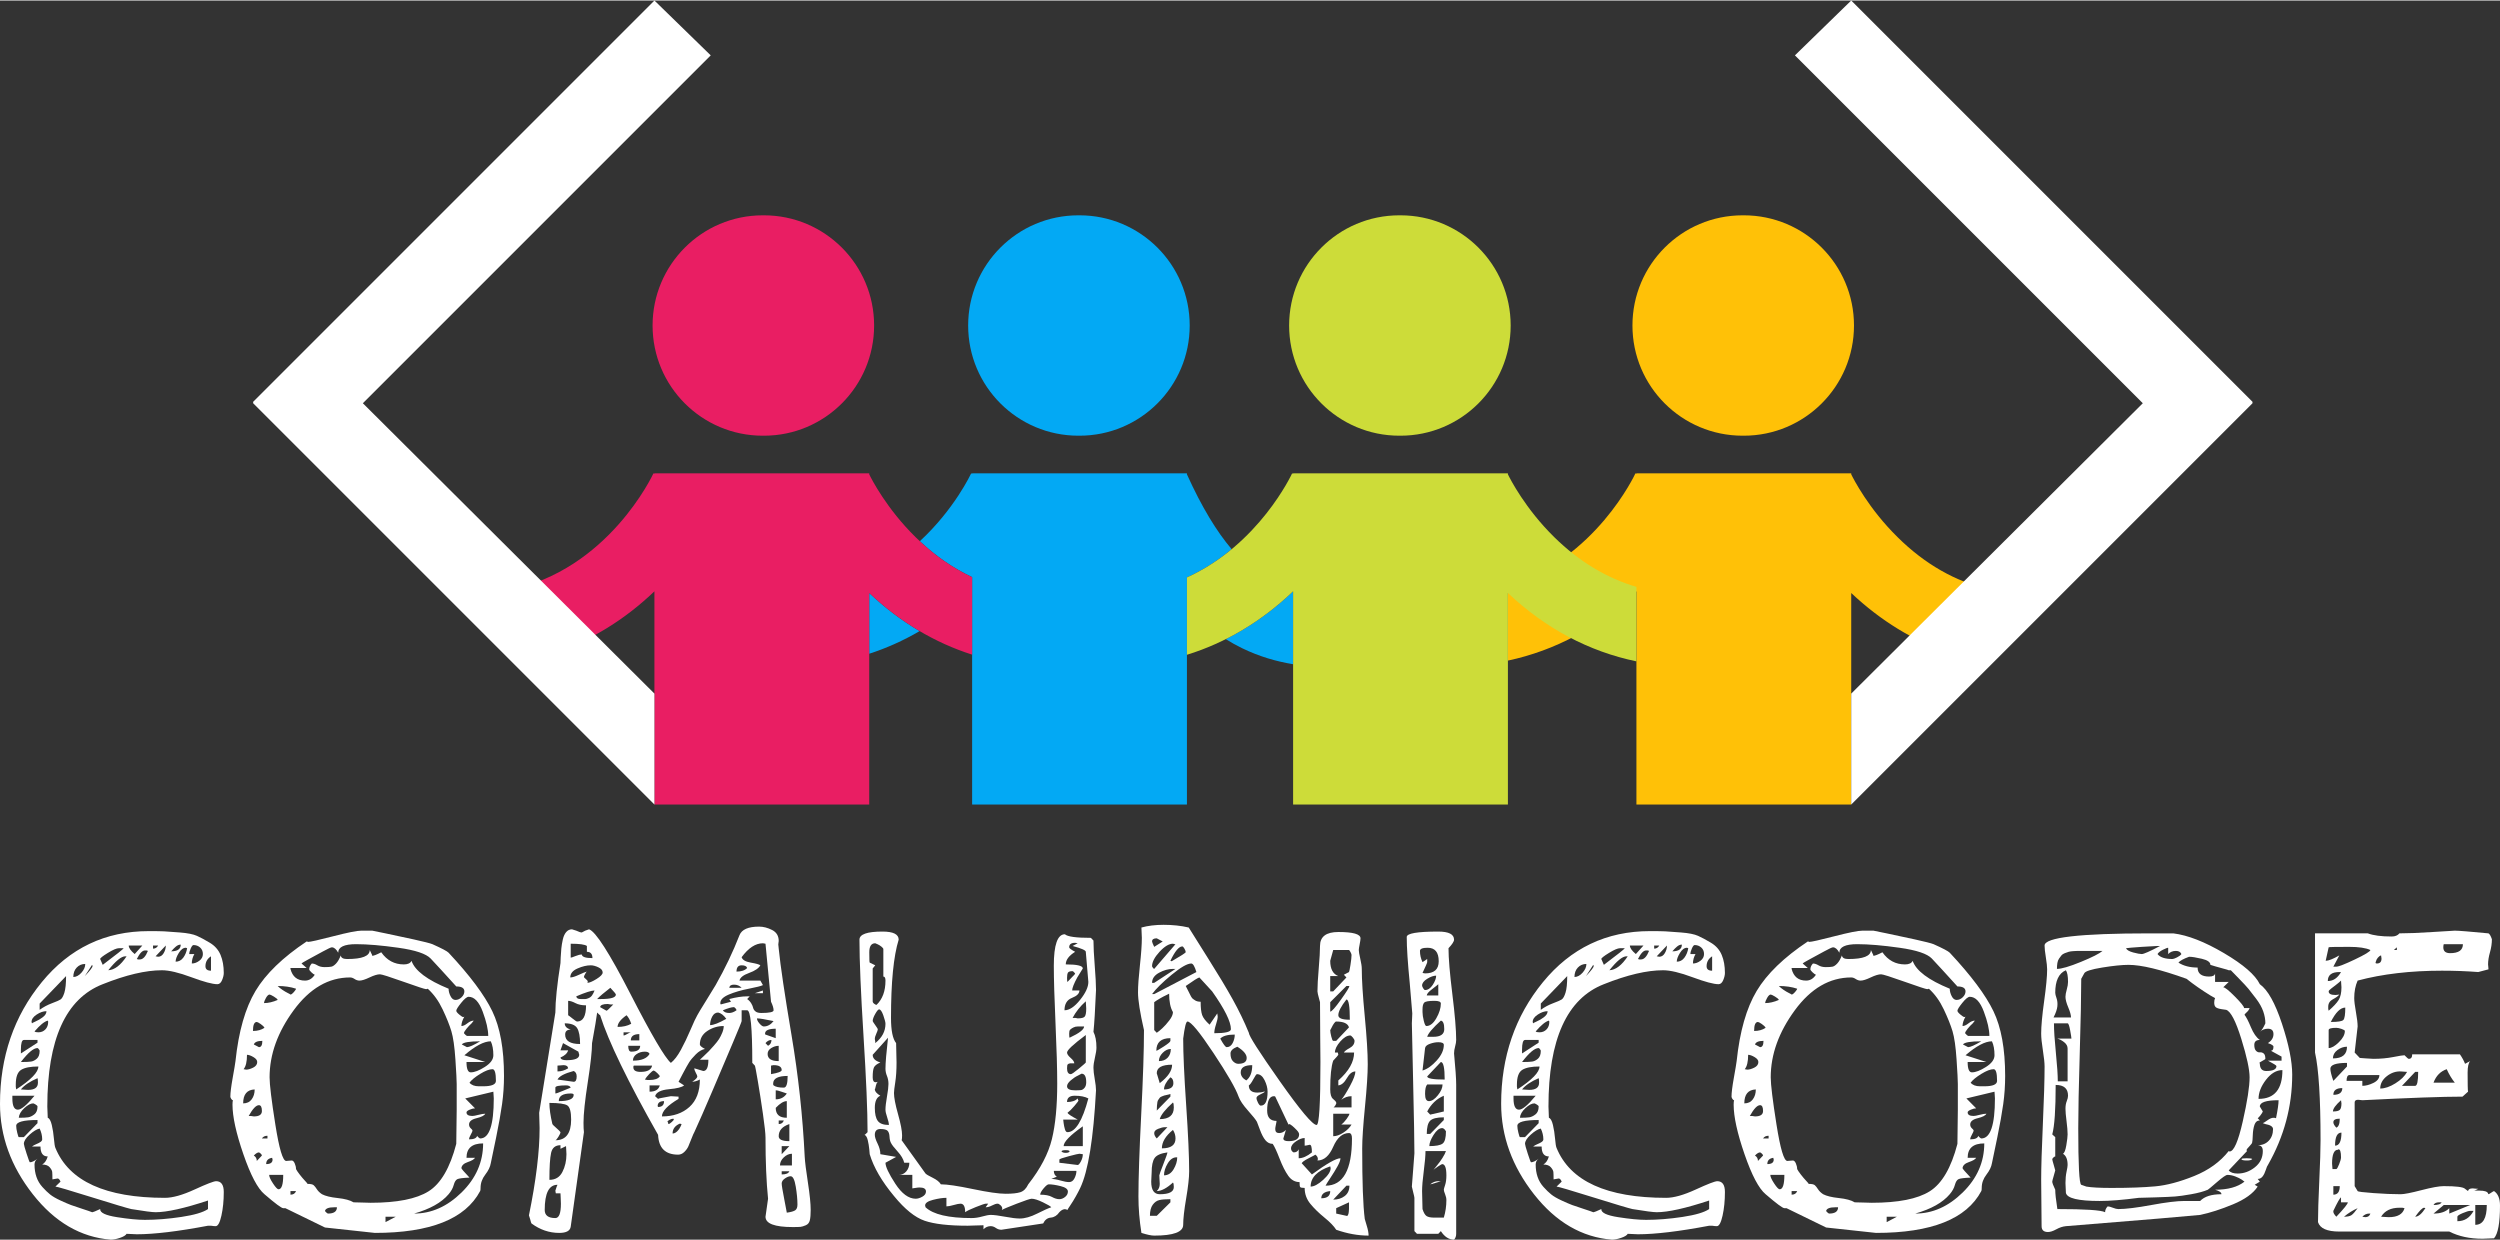 <?xml version="1.0" encoding="UTF-8"?>
<!DOCTYPE svg PUBLIC "-//W3C//DTD SVG 1.1//EN" "http://www.w3.org/Graphics/SVG/1.1/DTD/svg11.dtd">
<!-- Creator: CorelDRAW X7 -->
<svg xmlns="http://www.w3.org/2000/svg" xml:space="preserve" width="891px" height="442px" version="1.1" style="shape-rendering:geometricPrecision; text-rendering:geometricPrecision; image-rendering:optimizeQuality; fill-rule:evenodd; clip-rule:evenodd"
viewBox="0 0 92008468 45604454"
 xmlns:xlink="http://www.w3.org/1999/xlink">
 <rect x="0" y="0" width="92008468" height="45604454" fill="#333333" stroke="none"/>
 <defs>
  <style type="text/css">
   <![CDATA[
    .fil5 {fill:white}
    .fil2 {fill:#03A9F4;fill-rule:nonzero}
    .fil4 {fill:#CDDC39;fill-rule:nonzero}
    .fil3 {fill:#E91E63;fill-rule:nonzero}
    .fil1 {fill:#FFC107;fill-rule:nonzero}
    .fil0 {fill:white;fill-rule:nonzero}
   ]]>
  </style>
 </defs>
 <g id="Layer_x0020_1">
  <g id="_2380144167936">
   <path class="fil0" d="M0 40605494c0,-1732543 512348,-3225072 1537288,-4477465 1024818,-1252514 2337214,-1878771 3937310,-1878771 271968,0 460150,2805 564668,8293 104641,5488 298067,19269 580401,41344 282334,22074 491615,63418 627477,124154 135862,60735 295383,146228 478443,256600 183060,110373 313678,259284 392219,446857 78297,187572 117690,408317 117690,662113 0,77321 -20977,165497 -62809,264894 -41831,99274 -99396,148911 -172571,148911 -177694,0 -496737,-85493 -956887,-256479 -460150,-171108 -820903,-256601 -1082382,-256601 -596134,0 -1322885,170986 -2180375,513080 -1359595,529666 -2039270,2030488 -2039270,4502344 0,22075 2684,91103 7928,206964 5122,115861 7805,184767 7805,206842 62809,22074 112324,110372 148911,264894 36710,154521 62809,322824 78542,504908 15610,181962 34026,295140 54881,339289 501982,1224830 1845721,1837306 4031462,1837306 282335,0 645649,-102080 1090188,-306238 444417,-204159 708457,-306238 792121,-306238 188182,0 282456,132447 282456,397341 0,320019 -28782,609671 -86347,868955 -57442,259406 -128056,389047 -211842,389047 -41832,0 -99274,-5488 -172449,-16586l-109885 0c-1108481,209647 -1981583,314531 -2619670,314531 -41832,0 -104518,-2805 -188182,-8293 -83541,-5488 -146350,-8293 -188182,-8293 -31465,55247 -112446,104884 -243185,149033 -130740,44149 -243186,66224 -337216,66224 -1108481,-88298 -2065368,-645649 -2870660,-1671930 -805293,-1026160 -1207878,-2135251 -1207878,-3327030zm3686320 3873282c-10489,132447 196109,231721 619671,297945 423440,66223 766022,99396 1027501,99396 418196,0 865296,-35856 1341056,-107689 475883,-71712 802732,-168181 980425,-289652l0 -314409c-867979,286847 -1511066,430270 -1929384,430270 -125496,0 -423562,-38539 -894079,-115861 -146472,-33051 -635404,-179279 -1466795,-438563 -831392,-259406 -1273248,-389048 -1325446,-389048l188182 -182084c-31343,-77200 -67931,-115860 -109762,-115860 -20977,0 -52321,5488 -94153,16586 -41831,10976 -73175,16586 -94030,16586 0,-132447 -2683,-223550 -7927,-273187 -5122,-49637 -36587,-107567 -94152,-173791 -57442,-66223 -149033,-99274 -274529,-99274 94274,-55247 162205,-154522 204037,-297945 -177816,0 -266723,-121471 -266723,-364168l-313678 0c41832,-33173 96713,-63541 164644,-91103 67931,-27563 120373,-55125 156839,-82688 36710,-27685 54881,-57930 54881,-91103 0,-132447 -31343,-264772 -94030,-397219 -104640,22074 -227452,96469 -368680,223428 -141106,126959 -211720,240014 -211720,339289 0,33172 33904,154521 101957,364168 68053,209647 107201,314531 117568,314531 73297,0 167449,-44149 282334,-132447 -73053,55247 -109763,126959 -109763,215257 0,165498 23538,317214 70614,455149 47076,137935 120373,262089 219648,372462 99396,110372 193426,201353 282334,273065 88908,71712 217086,146228 384291,223550 167327,77200 295506,132325 384414,165498 88907,33051 227452,80005 415634,140618 188182,60735 308556,102079 360754,124154l15732 0c20977,0 115007,-38539 282335,-115861zm-3090187 -3062257c0,66223 13050,151838 39149,256600 26221,104885 44515,157205 55003,157205l188183 0 501859 -513080 0 -115860c-522836,0 -784194,71711 -784194,215135zm627355 -827611c-94030,0 -203792,57930 -329288,173791 -125617,115860 -193548,234526 -203915,355875 156839,0 271846,-5488 345021,-16465 73297,-11098 149034,-46954 227453,-107689 78419,-60613 117568,-157205 117568,-289652 0,-22074 -23416,-46832 -70492,-74516 -47076,-27563 -75736,-41344 -86347,-41344zm-768583 -281359l0 99275c0,275870 68053,413805 203915,413805 125496,0 329410,-170986 611744,-513080l-815659 0zm956887 -1075918c-292822,0 -504542,41344 -635282,124154 -130739,82688 -196109,262089 -196109,537959l0 82688c10488,55247 15732,88298 15732,99396 543692,-353192 815659,-634550 815659,-844197zm-31465 430392c-282334,121348 -486127,259284 -611744,413805 20977,0 62809,2683 125617,8293 62687,5488 109763,8172 141106,8172 240624,0 360754,-88177 360754,-264773 0,-88298 -5123,-143423 -15733,-165497zm0 -1109091c-146228,0 -350265,171107 -611744,513201 10610,0 31465,0 62809,0 135861,0 240502,-5610 313799,-16586 73175,-11098 143789,-46954 211720,-107568 67931,-60735 101957,-157326 101957,-289773 0,-10976 -10366,-30246 -31343,-57931 -20855,-27562 -36588,-41343 -47198,-41343zm0 -297945l-501859 0c-73176,0 -109885,121349 -109885,364168l0 132447 611744 -397341 0 -99274zm376608 -711750c-125495,33050 -287700,165497 -486371,397219 20977,22074 67931,33172 141228,33172 104641,0 190865,-35855 258796,-107567 67931,-71834 101958,-162815 101958,-273187 0,-10977 0,-16587 0,-16587l-15611 -33050zm-47076 -347582c-115129,0 -235258,41344 -360753,124153 -125618,82688 -188304,173791 -188304,273066 0,11098 5244,27562 15732,49637 10367,-10976 46954,-30368 109763,-57930 62809,-27563 112446,-52443 149033,-74395 36588,-22075 78420,-49759 125496,-82810 46954,-33173 83663,-69029 109762,-107568 26100,-38660 39271,-80004 39271,-124153zm-250991 -281481l0 231844c135862,-99397 285018,-179402 446978,-240015 162205,-60735 269407,-107689 321605,-140740 52320,-33173 99396,-115861 141228,-248308 41832,-132447 62809,-336605 62809,-612476l-972620 1009695zm1678394 -1456551c-125373,0 -230014,44149 -313677,132447 -83664,88176 -125496,204037 -125496,347582 104519,0 203915,-52442 298067,-157326 94030,-104763 141106,-212330 141106,-322703zm250991 33051l-266602 413805c188182,-198548 282334,-320019 282334,-364168 0,-10976 0,-16464 0,-16464l-15732 -33173zm1223610 -314531c-146350,0 -355631,171108 -627477,513201 230014,-11098 454906,-182084 674553,-513201l-47076 0zm2949080 364168c0,110373 67931,165620 203915,165620l0 -529788c-135984,88298 -203915,209769 -203915,364168zm-3874623 -264772l94152 215135c512469,-386243 768704,-590401 768704,-612476l-172571 0c-83664,0 -219647,57930 -407951,173791 -188182,115983 -282334,190377 -282334,223550zm3466794 -182084c-62809,110372 -94274,226233 -94274,347582 94274,0 185743,-33051 274650,-99274 88908,-66224 133301,-149034 133301,-248308 0,-99396 -34026,-179401 -101957,-240015 -67931,-60735 -149034,-91103 -243186,-91103 -31343,0 -65369,41466 -101957,124154 -36588,82810 -54881,151717 -54881,206964l188304 0zm-1819622 -132447c-94274,0 -193548,104884 -298189,314531l47076 16464c31466,0 52320,0 62809,0 115007,0 214403,-104762 298067,-314409l-47076 -16586c-31466,0 -52321,0 -62687,0zm1505822 -99274c-94152,0 -180498,63418 -258796,190255 -78541,126959 -117690,234526 -117690,322824 115007,0 209159,-49637 282334,-148911 73175,-99396 120373,-215257 141106,-347704l-46954 -16464zm-737239 -82810l-376486 397219c52198,11098 83663,16586 94030,16586 83663,0 151716,-44149 204036,-132447 52199,-88298 78420,-182084 78420,-281358zm-1364838 0c0,88298 73297,193060 219647,314531l282334 -314531 -501981 0zm1913895 -33051c-62808,0 -122934,24758 -180376,74395 -57565,49759 -101958,93786 -133423,132447 -31343,38661 -47076,52442 -47076,41344 240502,0 360875,-82688 360875,-248186zm-1019573 33051l0 115860c83541,0 146228,-38660 188060,-115860l-188060 0z"/>
   <path id="1" class="fil0" d="M11960964 45157476l-1458990 -711751 -78297 0c-62809,0 -292945,-171107 -690286,-513201 -250991,-209647 -509787,-700652 -776510,-1473138 -266602,-772485 -400024,-1379351 -400024,-1820841 0,-77200 5366,-132325 15732,-165498 -20976,0 -41831,-16586 -62808,-49637 -20855,-33173 -31344,-60735 -31344,-82810 0,-143423 28783,-375144 86225,-695164 57565,-320019 91591,-524178 102079,-612476 115007,-1092504 360754,-1953166 737240,-2582228 376486,-628941 1003963,-1235928 1882308,-1820720 10489,0 15733,0 15733,0l31465 16465c83542,0 392097,-68907 925422,-206842 533325,-137935 878468,-206964 1035306,-206964l407830 0 486248 99397c324166,66101 671992,140618 1043234,223428 371242,82688 598695,140618 682358,173791 345143,154521 543813,259284 596134,314531 784315,838587 1320201,1555947 1607779,2151837 287579,595889 431490,1390449 431490,2383558 0,353070 -23660,697969 -70614,1034574 -47076,336484 -120373,747606 -219648,1233123 -99396,485517 -164644,800049 -196109,943472 -20977,132447 -88908,273187 -203915,422098 -115129,149034 -172571,311848 -172571,488323 0,66223 -5122,104884 -15733,115860 -543691,1026281 -1835354,1539483 -3874501,1539483l-1835233 -198670zm2227329 -397219l0 198548 376609 -198548 -376609 0zm-2227329 -215257c0,11098 15611,30367 46954,57930 31344,27563 52320,41466 62809,41466 219647,0 329410,-77322 329410,-231843l-94274 0c-209037,0 -324044,44149 -344899,132447zm5317638 -1224830c-240503,10976 -389536,30246 -447101,57930 -57564,27563 -101957,99274 -133300,215135 -31344,115861 -94152,229038 -188182,339289 -261601,309043 -685042,546252 -1270687,711872 637844,0 1220928,-259406 1749008,-777974 528081,-518690 792243,-1120067 792243,-1804255 -407951,0 -611744,176474 -611744,529666l313677 0c-31343,55126 -120251,107568 -266723,157205 -146350,49637 -224770,124154 -235258,223428 0,22074 99396,137935 298067,347704zm-5960847 231721c115007,0 190743,16465 227452,49637 36588,33051 75859,82810 117690,148912 41832,66223 104519,126959 188061,182084 125617,66223 319043,113177 580522,140740 261358,27563 454906,80005 580401,157205 41832,0 151595,2805 329410,8293 177694,5610 277090,8293 298067,8293 972498,0 1683638,-140618 2133299,-422099 449661,-281358 789560,-863466 1019696,-1746324 0,-66224 2561,-275871 7805,-628941 5244,-353192 7805,-562838 7805,-629062 0,-496493 0,-811024 0,-943471 0,-132447 -15610,-433075 -47076,-902128 -31343,-468931 -80980,-816634 -148911,-1042868 -67931,-226111 -175254,-493810 -321727,-802731 -146228,-309043 -329288,-562839 -548935,-761387 -10367,10976 -31344,16464 -62809,16464 -41832,0 -318921,-90981 -831269,-273065 -512470,-182084 -800049,-273187 -862857,-273187 -94030,0 -222209,38661 -384292,115860 -162083,77322 -284895,115983 -368680,115983 -62687,0 -122813,-19391 -180377,-58052 -57443,-38539 -112324,-57931 -164644,-57931 -794804,0 -1487651,402830 -2078418,1208366 -590889,805658 -886395,1627659 -886395,2466368 0,264894 70614,844197 211842,1738031 141106,893835 274529,1340813 400024,1340813 10367,0 41832,-2805 94030,-8293 52321,-5488 88908,-8293 109885,-8293 41832,0 78419,35855 109763,107567 31465,71712 47076,140740 47076,206964 20855,44149 65369,110372 133300,198670 68053,88176 133423,165498 196110,231721 62686,66224 94152,104763 94152,115861zm-627477 264772l0 132447c104640,0 172571,-44149 203915,-132447l-203915 0zm-784316 -595889c0,66223 47076,171107 141106,314531 94274,143423 162205,215135 204037,215135 115007,0 172572,-176474 172572,-529666l-517715 0zm109763 -628941c-146350,22075 -219525,99275 -219525,231722 156838,0 235258,-55126 235258,-165498 0,-11098 -2561,-22075 -7806,-33173 -5366,-10976 -7927,-22074 -7927,-33051zm-674431 -82810c73175,44149 109763,110373 109763,198671l188182 -198671c0,-22074 -15611,-46832 -47076,-74516 -31343,-27563 -52198,-41344 -62687,-41344 -52320,0 -115007,38661 -188182,115860zm501982 -728336c-94274,0 -162205,33173 -204037,99396l204037 0 0 -99396zm7545088 -198549c0,33051 -20855,85493 -62686,157205 -41832,71712 -62809,129642 -62809,173791 177815,0 277212,-44149 298067,-132447 0,11098 15732,30368 47076,57930 31465,27685 52320,41466 62686,41466 334777,0 501982,-491127 501982,-1473259 0,-22075 -2561,-66224 -7806,-132447 -5244,-66102 -7805,-104763 -7805,-115861l-1035306 248308 360753 364168c-52320,0 -117690,16586 -196109,49637 -78419,33173 -117568,66224 -117568,99396 0,88298 73053,132325 219525,132325 41832,0 115007,-13781 219648,-41344 104518,-27562 188182,-41344 250990,-41344 -31465,66224 -138545,121349 -321604,165498 -182938,44149 -274529,121349 -274529,231721 0,55248 20977,102080 62809,140741 41831,38661 62686,63418 62686,74516zm-7858888 -927007c-104518,0 -230014,132447 -376486,397219l78542 0c62564,11099 99274,16587 109762,16587 198671,0 297945,-66224 297945,-198671 0,-143423 -36588,-215135 -109763,-215135zm-156838 -579303c-282456,10976 -423562,182084 -423562,513080 135983,0 240502,-49637 313677,-148912 73175,-99396 109885,-220745 109885,-364168zm7905964 -248308c73175,88298 188304,132447 345142,132447l156839 0c313799,0 470638,-66223 470638,-198670 0,-286969 -41954,-430392 -125617,-430392 -115007,0 -266602,57931 -454906,173791 -188182,115861 -318921,223550 -392096,322824zm580400 -761387l-690163 0c0,253796 52198,380633 156839,380633 135861,0 308433,-66224 517592,-198549 209159,-132447 313799,-275992 313799,-430391 0,-209647 -31465,-380755 -94152,-513202 -250991,0 -575157,171108 -972619,513202l768704 248307zm-8768820 -264894c0,253796 -41832,430392 -125496,529666 10611,0 26099,2805 47076,8293 20977,5489 36588,8294 47198,8294 73175,0 159400,-24880 258796,-74517 99275,-49637 148912,-118666 148912,-206842 0,-66223 -47076,-126959 -141106,-182084 -94030,-55247 -172572,-82810 -235380,-82810zm251112 -380754l188182 99396c83664,0 125496,-77322 125496,-231722 -177816,0 -282334,44028 -313678,132326zm7654973 0l188183 99396c83785,0 245746,-71712 486248,-215257 -397341,0 -622232,38661 -674431,115861zm78420 -413806c10366,11098 31343,33173 62687,66224l47076 33172 784315 0c0,-231843 -67931,-529788 -203915,-893956 -135983,-364046 -308555,-546130 -517592,-546130 -62808,0 -154277,74394 -274650,223428 -120130,148911 -180255,245502 -180255,289651 0,33051 36587,80005 109762,140740 73176,60614 120252,90982 141107,90982 20976,0 36709,-5489 47076,-16587 -73176,132447 -109763,248308 -109763,347704 62687,0 135984,-33173 219525,-99396 83786,-66224 162205,-99274 235380,-99274l-78419 99274c-62687,55247 -125495,121471 -188182,198670 -62809,77200 -94152,132447 -94152,165498zm-7623630 -413805c-94152,0 -141228,110372 -141228,331117 167327,0 308433,-38661 423562,-115860 -20855,-44149 -67931,-91103 -141228,-140741 -73175,-49637 -120129,-74516 -141106,-74516zm470516 -1009695c-41710,0 -86225,41344 -133301,124154 -46954,82809 -70614,146228 -70614,190377 156839,0 324288,-38661 501982,-115861 -10367,-33172 -57443,-74516 -141106,-124154 -83664,-49637 -135984,-74516 -156961,-74516zm6588446 -215135c0,88176 23416,179279 70492,273065 47076,93786 107201,140740 180376,140740 83664,0 159522,-33172 227453,-99396 68053,-66223 101958,-137935 101958,-215135 0,-121349 -99275,-182084 -297945,-182084 -439295,-485517 -752972,-827611 -941276,-1026281 -167328,-176596 -561986,-308921 -1184340,-397219 -622233,-88298 -1142386,-132447 -1560826,-132447 -439173,0 -658698,104762 -658698,314531 -73175,-132447 -151716,-198671 -235380,-198671 -31343,0 -138545,49637 -321483,148912 -183060,99396 -360875,195987 -533447,289773 -172571,93786 -258796,146229 -258796,157205l188182 165498 -596011 0 0 33172c73175,286847 250869,430392 533325,430392 146350,0 266723,-71834 360753,-215257 -31343,-10976 -73175,-41344 -125495,-90981 -52198,-49759 -78420,-85615 -78420,-107689 0,-77200 31344,-148912 94152,-215135 62687,0 130740,22074 204037,66223 73053,44149 161961,66224 266602,66224 115006,0 198670,-5488 250868,-16587 52321,-10976 109763,-49637 172572,-115860 62808,-66224 120373,-165498 172571,-297945 10489,88298 88908,132447 235258,132447 554302,0 831514,-110372 831514,-331117l94030 198670 -15733 16586c62809,0 177816,-44149 345143,-132447 209159,297945 486371,446857 831391,446857 146351,0 240625,-44027 282456,-132325 125374,364168 580279,706262 1364717,1026281zm-6290379 -99396c41832,44149 99396,91103 172571,140740 73297,49637 138545,88298 196110,115860 57442,27563 91469,46833 101957,57931 31343,0 73175,-30368 125495,-91103 52321,-60614 78420,-101958 78420,-124032 -198671,-66224 -423562,-99396 -674553,-99396z"/>
   <path id="2" class="fil0" d="M19560812 45008442c-10366,-10976 -26099,-60613 -46954,-148911l-47076 -149034c261479,-1280077 392219,-2350385 392219,-3211169 0,-55125 -2683,-149033 -7927,-281358 -5245,-132447 -7806,-226233 -7806,-281480l596134 -3691198c0,-419294 62686,-1026282 188182,-1820842 0,-22074 2561,-90981 7805,-206841 5244,-115861 13050,-226233 23538,-331118 10489,-104762 28782,-215135 54881,-330995 26222,-115861 68053,-206964 125618,-273188 57442,-66223 128056,-99274 211720,-99274l156839 49637c94030,44149 162082,66224 203914,66224l125496 -66224c83663,-33050 130617,-49637 141228,-49637 240502,77200 747606,868955 1521555,2375265 773827,1506310 1270564,2353313 1490211,2540885 125496,-99274 248308,-259284 368559,-480029 120373,-220745 237941,-466248 352948,-736630 115007,-270382 198671,-449661 251113,-537959 20855,-44149 135862,-234404 345021,-571010 209159,-336606 318921,-515885 329410,-537959 345143,-606988 637843,-1219464 878345,-1837428 83786,-209647 324288,-314409 721751,-314409 156839,0 316239,41344 478322,124154 162205,82688 243185,217940 243185,405512 0,10976 -2683,30368 -7927,57930 -5123,27563 -7806,52442 -7806,74517 0,10976 2683,33051 7806,66102 5244,33172 7927,60735 7927,82809 62809,629063 219525,1688395 470638,3178119 250869,1489723 413074,2985057 486249,4485758 10488,187694 49637,502103 117568,943593 68053,441368 101957,777974 101957,1009695 0,165498 -10366,292457 -31343,380633 -20855,88298 -70614,149033 -148911,182084 -78542,33172 -141228,52442 -188304,57930 -47076,5610 -143790,8293 -290140,8293 -669308,0 -1003963,-126837 -1003963,-380632l94030 -662113c-62686,-617965 -94030,-1368376 -94030,-2251234 0,-143423 -31465,-433074 -94152,-868954 -62808,-435880 -125495,-838709 -188182,-1208366 -62809,-369656 -99396,-560034 -109763,-571132l-94274 -99274c0,-1291053 -62686,-1936702 -188182,-1936702l-203914 0 0 397341c0,22074 -107202,286846 -321605,794438 -214281,507714 -462711,1092505 -745045,1754618 -282334,662113 -507226,1175315 -674553,1539483 -20855,33051 -54881,110250 -102079,231721 -46954,121349 -86225,217940 -117446,289652 -31465,71711 -81225,140618 -149155,206841 -67931,66224 -143790,99397 -227453,99397 -470638,0 -716263,-242820 -737240,-728337 -1118848,-1975363 -1829988,-3443012 -2133299,-4403070 -10488,0 -47076,-33051 -109763,-99274 -20977,176596 -83663,551740 -188304,1125555 0,286969 -52198,766998 -156838,1440087 -104641,673211 -156961,1169705 -156961,1489724 0,154521 5366,270382 15733,347704l-486249 3476063c-20977,154399 -162205,231721 -423562,231721 -365998,0 -705896,-115861 -1019696,-347704zm486371 -496493c0,198548 130739,297945 392219,297945 135861,0 203792,-176596 203792,-529666 0,-55248 -2561,-126959 -7805,-215257 -5244,-88298 -7805,-143423 -7805,-165498l-172572 0 -15610 -99274c41831,-132447 67931,-204159 78297,-215257 -313677,0 -470516,309043 -470516,927007zm8839313 -1158728c-78542,55125 -117690,115860 -117690,182084 0,66223 31465,259284 94152,579303 62686,320019 94152,485639 94152,496615 156838,-22074 261479,-52442 313677,-90981 52320,-38661 78420,-107689 78420,-206964 0,-187572 -20855,-408317 -62687,-662113 -41832,-253795 -104641,-380754 -188304,-380754 -62809,0 -133301,27684 -211720,82810zm-8666742 49637c219648,0 379047,-96469 478444,-289652 99396,-193060 149033,-411000 149033,-653820 0,-22074 -2683,-74516 -7805,-157204 -5366,-82810 -7928,-129764 -7928,-140740l-203914 99274 0 -132325c-188182,0 -303311,93786 -345143,281358 -41710,187572 -62687,518690 -62687,993109zm8549052 -314531l0 115982c156838,0 251112,-38661 282334,-115982l-282334 0zm376486 -645527c-104519,0 -203915,44149 -297945,132447 -94274,88298 -141228,187572 -141228,297945l439173 0 0 -430392zm-376486 -281358l0 297944 282334 -297944 -282334 0zm-8141222 -513080c0,33051 -26221,90981 -78420,173791 -52320,82688 -88907,124154 -109762,124154 386974,0 580278,-253918 580278,-761510 0,-286846 -47076,-460637 -141106,-521373 -94152,-60735 -313799,-91103 -658820,-91103 0,209769 36588,469053 109763,777974 0,11098 47076,58052 141228,140740 94030,82810 146350,135252 156839,157327zm8031459 148911c0,121349 130740,182084 392097,182084l0 -629062c-261357,88298 -392097,237331 -392097,446978zm-3639244 -463442c-177815,77199 -266723,198548 -266723,364168 31343,0 62809,-8293 94152,-24880 31465,-16586 60126,-38660 86347,-66223 26099,-27563 46954,-52442 62564,-74517 15733,-22074 34149,-55125 55126,-99274 20733,-44149 31221,-71712 31221,-82810l-62687 -16464zm-235380 -182084c-41831,0 -88785,13781 -141106,41344 -52320,27562 -78419,52442 -78419,74516l15733 16587c10366,22074 15610,44149 15610,66101 31344,0 73175,-24757 125496,-74395 52320,-49637 78419,-80004 78419,-91103l-15733 -33050zm3874624 66223l0 132325c94030,0 156839,-44027 188304,-132325l-188304 0zm-3686320 -794560c-407829,242820 -611744,457954 -611744,645527 418318,0 755534,-115861 1011769,-347582 256234,-231721 384291,-568327 384291,-1009695 -104640,55125 -203915,82688 -298067,82688 20855,0 60248,-24758 117690,-74395 57565,-49759 86347,-91103 86347,-124154 0,-22074 -18416,-66223 -55003,-132447 -36588,-66223 -54882,-121349 -54882,-165498l329410 99275c125496,0 188304,-137935 188304,-413806l-313799 0c10488,-11098 57564,-55125 141228,-132447 83542,-77199 146350,-137935 188182,-182084 41832,-44149 104519,-113055 188304,-206842 83664,-93786 146350,-173791 188182,-240014 41832,-66224 81103,-143545 117690,-231721 36466,-88298 54882,-171108 54882,-248308 -219526,0 -420880,60613 -603939,182084 -183060,121349 -274529,286847 -274529,496494 0,44149 62809,99396 188304,165619 -115129,22075 -227453,88176 -337337,198549 -109763,110372 -190866,206963 -243186,289651 -52198,82810 -128056,217940 -227452,405635 -99397,187572 -154278,292334 -164645,314409l203915 132447c-73175,66223 -258796,113177 -556863,140740 -298066,27563 -467955,113056 -509786,256601l109762 99274c10489,-11098 49637,-22074 117690,-33173 67931,-10976 141228,-24757 219526,-41344 78541,-16586 122934,-24757 133422,-24757 20855,0 67931,2683 141106,8171 73298,5610 120374,8293 141228,8293l0 82810zm3576557 330996c0,242819 135862,364168 407830,364168l0 -612354c-115007,0 -250991,82688 -407830,248186zm-4109881 -248186c-156839,0 -235380,60613 -235380,182084l15732 33051c146473,0 219648,-71712 219648,-215135zm-3435329 -281480c-292823,0 -439295,93786 -439295,281480 365998,0 549058,-77322 549058,-231843 0,-33051 -36588,-49637 -109763,-49637zm7545210 -115861l0 331117c177694,0 313678,-71711 407830,-215256 -10489,0 -67931,-19270 -172572,-57931 -104640,-38539 -183059,-57930 -235258,-57930zm-7717782 -182084c-261357,0 -392096,27562 -392096,82810l0 215135c31343,0 125373,-33051 282334,-99275 156838,-66223 250868,-104884 282334,-115860 -20977,-55248 -78420,-82810 -172572,-82810zm3074576 0l0 231721c209037,0 334654,-77200 376486,-231721l-376486 0zm4564665 0c73297,55247 198792,82810 376608,82810 94030,0 141106,-143424 141106,-430392 -355509,0 -533325,93786 -533325,281358l0 33173 15611 33051zm-7953040 -215135l596134 82688c73175,0 109884,-66102 109884,-198549 0,-99396 -36709,-165620 -109884,-198670 -334655,88298 -533325,193060 -596134,314531zm3764861 -115861c0,-22074 -28782,-60735 -86225,-115860 -57564,-55248 -102079,-88298 -133422,-99397 -31466,0 -86347,41466 -164645,124154 -78541,82810 -133422,151717 -164766,206964 10367,0 41832,5488 94152,16586l78420 0c188182,0 313677,-44149 376486,-132447zm4094149 -397341l0 314531c261357,-44149 392097,-93786 392097,-148911 0,-121471 -99275,-182084 -298067,-182084l-94030 16464zm-7859010 0l0 215257c136106,0 266723,-38661 392219,-115861 -10489,-77321 -68053,-115860 -172572,-115860 -10366,0 -41709,2683 -94152,8171 -52198,5610 -94030,8293 -125495,8293zm2807974 0l-15733 33173 0 33051c0,110372 88908,165497 266602,165497 251112,0 392340,-77199 423562,-231721l-674431 0zm-2698089 -297945c10488,66224 83663,99397 219647,99397 313678,0 470516,-66224 470516,-198671 0,-11098 -10366,-49637 -31343,-115860l-564668 -314532 -94152 264894 282334 0c-31344,110373 -125496,198549 -282334,264772zm3105918 -215134c-115128,0 -217086,30367 -305872,90981 -88907,60735 -133422,140740 -133422,240014 313799,0 517714,-82688 611866,-248186 -20977,-55247 -78420,-82809 -172572,-82809zm4517712 82809c0,176474 135983,264772 407829,264772l0 -562716c-94030,0 -185621,27562 -274529,82688 -88908,55247 -133300,126958 -133300,215256zm-5129578 -297944c0,143423 36710,215135 109885,215135 219647,0 329410,-71712 329410,-215135l-439295 0zm5051158 -99397l94030 99397c83786,-44149 125618,-115983 125618,-215257 -83664,0 -156839,38661 -219648,115860zm-7372761 -314531c0,231843 183060,347704 549180,347704 0,-275870 -36710,-471858 -109885,-587718 -73175,-115861 -224892,-173791 -454906,-173791 0,110372 73176,187694 219648,231721 -135984,0 -204037,60735 -204037,182084zm2729555 -16464c-209159,0 -313678,77200 -313678,231721l313678 0 0 -231721zm4627474 -16587c0,22075 5244,33051 15732,33051l376486 132447 0 -347582c-261479,0 -392218,60736 -392218,182084zm-5207875 -49637l0 115861c31343,0 78419,-19269 141106,-57930 62809,-38661 109885,-57931 141228,-57931l-282334 0zm109885 -629062c-219770,154522 -329532,297945 -329532,430392 198792,0 365997,-38661 501981,-115861 -41832,-132447 -99396,-237209 -172449,-314531zm4799923 115861c0,55247 31465,118665 94152,190377 62687,71712 115007,107567 156961,107567 135861,0 256112,-66223 360631,-198548 -313677,-66224 -517592,-99396 -611744,-99396zm-1427403 -215135c-94152,0 -167327,49637 -219648,148911 -52198,99396 -78541,204159 -78541,314531 125617,0 324288,-77199 596256,-231721 -94152,-132447 -193549,-209647 -298067,-231721zm-5521674 99274c20855,11098 75736,52442 164644,124154 89030,71712 143911,107567 164766,107567 219647,0 329410,-198548 329410,-595889 -156839,0 -287456,-27563 -392097,-82688 -104640,-55247 -193548,-82810 -266723,-82810l0 529666zm5694123 -182084c41832,66223 120373,99396 235380,99396 83664,0 172572,-33173 266602,-99396 0,-22075 -13050,-46832 -39149,-74395 -26099,-27684 -44393,-41466 -54881,-41466 -83664,0 -219648,38661 -407952,115861zm894200 -413805c62687,44149 112446,96591 149034,157326 36587,60613 60125,115861 70614,165498 10366,49637 39148,93786 86224,132447 47076,38539 117690,57930 211721,57930 303310,0 454905,-33173 454905,-99396 0,-77200 -31343,-182084 -94030,-314409l-203915 -2135373 -94152 -16586c-271845,0 -533325,171108 -784315,513202 31465,99274 143789,165497 337215,198670 193548,33051 311116,66102 352948,99274 -62687,110373 -201353,204159 -415635,281359 -214403,77321 -332093,171108 -353070,281480l768705 0 94152 165498c-62808,33051 -235380,77200 -517714,132447 -282334,55125 -528080,126837 -737239,215135 -209037,88298 -313678,193060 -313678,314531 0,10976 0,16464 0,16464l15733 33173 376364 -99274 -62687 -99396c250991,-66224 470638,-99275 658820,-99275l94152 0 -94152 99275zm-5411789 297944l235258 132447c20977,0 104519,-77199 250991,-231721 -10489,0 -47076,0 -109885,0l-94030 -16586c-177693,0 -271967,38661 -282334,115860zm-878467 -397219c10488,66224 62686,99275 156838,99275 94152,0 154278,0 180377,0 26099,0 65370,-10977 117690,-33051 52320,-22075 94030,-55247 125495,-99396 31344,-44149 62687,-104763 94030,-182085 -115007,0 -339776,71834 -674430,215257zm1254831 -314531c-230014,176596 -392097,314531 -486127,413806l141106 0c365998,0 548936,-55126 548936,-165498 0,-22075 -67931,-104885 -203915,-248308zm5615826 99274l0 99397 -297945 0 297945 -99397zm-1066649 -215135c-104641,0 -162083,38661 -172572,115861l454906 0c-73175,-77200 -167327,-115861 -282334,-115861zm-5521674 -281358c0,10976 23538,35856 70614,74395 47076,38661 70614,69028 70614,91103 0,22074 -5367,38661 -15733,49637 73175,0 185621,-46832 337215,-140740 151717,-93786 227453,-173791 227453,-240015 0,-77199 -52198,-140618 -156839,-190255 -104518,-49759 -198670,-74517 -282334,-74517 -146350,0 -308433,38661 -486370,115861 -177694,77200 -266602,187572 -266602,330995 73175,0 180377,-33050 321605,-99274 141228,-66223 237941,-104762 290139,-115860 -10366,0 -31343,27562 -62686,82809 -31344,55126 -47076,93787 -47076,115861zm5804008 -430392c-125496,0 -188304,77200 -188304,231722 177937,0 308555,-44149 392218,-132447 -20855,-66224 -88907,-99275 -203914,-99275zm-6290257 -794560l0 513202c20977,0 78419,-19392 172571,-57930 94030,-38661 172572,-57931 235258,-57931 10489,88176 141106,132325 392219,132325 0,-154399 -67931,-231721 -204037,-231721l0 -215135c-73175,-55247 -271845,-82810 -596011,-82810z"/>
   <path id="3" class="fil0" d="M36196326 45074666c-73175,0 -175254,2805 -305872,8293 -130739,5488 -222208,8293 -274529,8293 -700652,0 -1228854,-60735 -1584363,-182084 -355510,-121349 -731996,-424782 -1129337,-910421 -449783,-540642 -747850,-1053844 -894078,-1539361l-15733 -182084c-10610,-110372 -28782,-220745 -55003,-330995 -26099,-110373 -65370,-176596 -117568,-198671 10367,0 46954,-33173 109763,-99274 0,-772486 -49637,-1953289 -149034,-3542287 -99274,-1589120 -149033,-2769923 -149033,-3542286 0,-198671 282334,-297945 847002,-297945 397463,0 596256,99274 596256,297945 -188304,606866 -282456,1566923 -282456,2880173 0,463443 62808,772364 188304,926885 0,44149 2561,165498 7805,364169 5244,198670 7805,314531 7805,347582 0,286968 -15610,529666 -47076,728336 -31221,198671 -46954,331118 -46954,397341 0,165498 49638,424782 148912,777974 99396,353070 149155,612354 149155,777973 0,88177 -5366,148912 -15733,182085l878346 1224829c31465,33173 120373,85493 266723,157205 146473,71834 245747,151838 298067,240015 230014,0 622233,58052 1176534,173912 554180,115861 956765,173791 1207878,173791 240502,0 420879,-19391 541130,-57930 120251,-38661 216964,-135252 290140,-289773 449783,-573816 739922,-1128239 870662,-1663515 130739,-535154 195987,-1216537 195987,-2044270 0,-529666 -20855,-1263490 -62687,-2201474 -41831,-937983 -62808,-1649733 -62808,-2135250 0,-772486 136106,-1158729 407951,-1158729 94152,88298 412952,132447 956765,132447l94274 99275c0,220745 15611,529666 46954,927007 31344,397219 47076,695163 47076,893834 -31343,728337 -62808,1241416 -94030,1539361 73053,143423 109763,336606 109763,579303 0,88298 -18416,209769 -54882,364168 -36709,154522 -54881,281481 -54881,380755 0,99274 15611,237209 46954,413805 31344,176596 47076,314532 47076,413806 -94030,1776692 -287578,2973959 -580401,3591924 -41831,88298 -96713,193182 -164766,314531 -67931,121348 -135861,231721 -203792,331117 -68053,99274 -101958,154400 -101958,165498 -94152,-55247 -193548,-27563 -298066,82688 -83664,121471 -188305,187694 -313800,198670 -125373,11099 -219647,82810 -282334,215135l-1537288 231843c-73175,0 -141106,-22074 -203914,-66223 -62687,-44149 -125496,-66224 -188304,-66224 -104519,0 -193427,38661 -266602,115861l0 -149033zm-2133421 -662113c282456,264894 847246,397341 1694248,397341 125374,0 256235,-19392 392097,-57931 135984,-38660 240624,-57930 313678,-57930 115128,0 290261,22075 525519,66224 235380,44149 415757,66223 541130,66223 188304,0 402707,-60735 643210,-182084 240502,-121471 413073,-198671 517714,-231843 -20977,-33051 -122934,-93786 -305994,-182084 -182938,-88176 -321483,-132325 -415635,-132325 -52320,0 -235258,60613 -549057,182084 -313678,121348 -496738,198548 -548936,231721 0,-11098 5122,-27563 15733,-49637 0,-44149 -20977,-85615 -62809,-124154 -41832,-38661 -78419,-57930 -109763,-57930 -52442,0 -120373,22074 -204036,66223 -83542,44027 -162083,66102 -235136,66102l94030 -132325 -94030 0c-31466,0 -151717,41344 -360876,124153 -209159,82688 -339898,146107 -392097,190256 0,-209647 -57564,-314409 -172571,-314409 -52442,0 -135984,16464 -251113,49637 -115007,33051 -203792,49637 -266601,49637l0 -314531c-135862,0 -300628,24879 -494054,74516 -193549,49638 -290262,118666 -290262,206964 10367,33051 15611,55125 15611,66102zm-1474479 -1638636c0,143424 120251,400025 360753,769681 240503,369656 491615,554546 752973,554546 73175,0 154277,-24880 243185,-74517 88908,-49637 133301,-113178 133301,-190377 0,-99275 -78420,-148912 -235258,-148912 -41954,0 -94152,5488 -156839,16465l-109885 16586 0 -496615 -501859 0c114885,0 209159,-44149 282334,-132447 73175,-88176 109763,-193061 109763,-314410l-188305 0c-31343,-132447 -112323,-270382 -243063,-413805 -130740,-143545 -211842,-248308 -243185,-314531 -31344,-55247 -49637,-132447 -54882,-231721 -5122,-99397 -28782,-171108 -70614,-215257 -41831,-44149 -130739,-66224 -266601,-66224 -135984,0 -204037,71834 -204037,215257 0,77200 34027,184767 102080,322702 67930,138058 101957,267700 101957,389048 20855,0 117690,16587 290261,49637 172450,33173 269285,49638 290140,49638l-392219 215256zm5694123 1175193c188304,0 332094,27563 431490,82810 99274,55125 190865,82688 274529,82688 73175,0 143789,-27563 211720,-82688 67931,-55247 101957,-121471 101957,-198670 0,-88298 -88908,-154522 -266601,-198671 -177816,-44149 -324288,-66223 -439295,-66223 -41832,0 -104519,49759 -188182,149033 -83664,99274 -125618,176596 -125618,231721zm407952 -579303c94030,0 206476,19269 337215,57930 130740,38661 237941,57931 321483,57931 83786,0 149155,-46954 196231,-140741 46954,-93786 70614,-184767 70614,-273065l-831513 0c0,99274 36709,170986 109763,215135l-203793 82810zm298067 -595890l674430 82688c31344,0 70614,-44149 117690,-132325 47076,-88298 70614,-176596 70614,-264894l-125495 -16586c-31465,0 -162205,30368 -392097,91103 -230136,60613 -345142,102079 -345142,124154l0 115860zm376364 -413805c0,-33173 -46954,-49759 -141106,-49759 -104519,0 -156961,16586 -156961,49759 31465,33051 83663,49637 156961,49637 73175,0 120251,-16586 141106,-49637zm486370 -927007c-470638,331117 -705896,573815 -705896,728337l705896 0 0 -728337zm-188304 -248308l-533324 0 15732 132447c10489,77200 26099,151717 47076,223428 20855,71712 52320,107690 94152,107690 292701,0 548936,-413928 768583,-1241538 -125495,-66224 -292822,-99275 -501981,-99275 -188304,0 -282334,77200 -282334,231722 177693,0 308433,-44149 392096,-132447l15733 66223 15611 0c0,22075 -49515,91103 -148912,206964 -99396,115860 -185621,201353 -258796,256479 20855,44149 146351,126959 376364,248307zm-7466791 -430391c0,220745 36710,380754 109885,480028 73175,99397 209159,149034 407829,149034 0,-66224 -20977,-160010 -62808,-281359 -41832,-121470 -62687,-215256 -62687,-281480 0,-110372 18294,-270382 54881,-480029 36588,-209647 55004,-364168 55004,-463442 0,-110373 -18416,-209647 -55004,-297945 -36587,-88298 -54881,-176596 -54881,-264894 0,-209647 31465,-590280 94152,-1142142l-564668 629062c0,132447 94030,226233 282334,281359 -125495,55247 -204037,115860 -235380,182084 -31343,66223 -46954,187572 -46954,364168 0,121349 36465,182084 109763,182084 31343,0 57442,-5488 78419,-16586 -20977,22074 -36588,44149 -47076,66223 -10367,22075 -18294,46954 -23416,74517 -5366,27563 -10611,49637 -15733,66223 -5244,16587 -7927,30368 -7927,41344l-15733 16587c0,88298 68053,170986 204037,248307 -135984,55126 -204037,204159 -204037,446857zm7074695 -794439c0,99275 99274,148912 298066,148912 94030,0 164644,-2683 211720,-8293 47076,-5488 91591,-33051 133423,-82688 41710,-49637 62565,-118666 62565,-206964 0,-209647 -57443,-314531 -172450,-314531l-125495 66223c-94152,44149 -185621,104885 -274407,182085 -89029,77321 -133422,149033 -133422,215256zm0 -662113c0,143424 47076,215135 141106,215135 31465,0 130739,-68906 298066,-206841 167328,-137936 250991,-212452 250991,-223550l0 -1009695c-460150,342093 -690163,557350 -690163,645526 0,55248 44393,121471 133422,198671 88786,77200 133179,143423 133179,198670 -10366,0 -36588,0 -78297,0 -41832,0 -68053,0 -78542,0 -10488,0 -28782,5488 -54881,16465 -26099,11098 -41832,30367 -47076,57930 -5244,27685 -7805,63540 -7805,107689zm-6964810 -1440086c0,33050 -18294,88298 -55003,165497 -36466,77200 -54882,143424 -54882,198671 0,10976 5366,38539 15733,82688l0 66223c251113,-198670 376486,-435880 376486,-711750 0,-55125 -26099,-157204 -78419,-306238 -52321,-148911 -104519,-223428 -156839,-223428 -31465,0 -78419,55125 -141228,165498 -62687,110372 -94030,198670 -94030,264894 0,10976 31343,60613 94030,148911 62809,88298 94152,137935 94152,149034zm7592286 -99397c-10488,0 -34026,0 -70614,0 -36709,0 -62808,0 -78541,0 -15611,0 -41710,0 -78297,0 -36710,0 -65492,2806 -86347,8294 -20977,5488 -44393,13781 -70492,24879 -26221,10976 -47198,22075 -62809,33051 -15732,11098 -33904,24880 -54881,41466 -20855,16464 -33905,38539 -39271,66101 -5244,27685 -7927,58053 -7927,91103 0,88298 5366,137936 15733,148912 355631,-165498 533446,-303433 533446,-413806zm62687 -926885c-209159,187573 -371120,391731 -486249,612476 10489,0 46954,0 109763,0l78419 16465c135984,0 222331,-22075 258796,-66224 36710,-44027 54882,-143423 54882,-297945 0,-10976 -2439,-52320 -7684,-124153 -5366,-71712 -7927,-118544 -7927,-140619zm-235258 -397341c0,110373 -91591,201476 -274529,273188 -183059,71711 -274406,223428 -274406,455149 177693,0 368558,-126837 572351,-380633 204037,-253796 305994,-474541 305994,-662113l-94152 -1109091c0,-55125 -162083,-126837 -486249,-215135l188182 -99396c-52198,-10976 -83663,-16465 -94030,-16465 -146472,0 -219769,55126 -219769,165498 0,33051 73297,88298 219769,165498 -230135,143423 -345142,297945 -345142,463443 418317,0 627476,49759 627476,149033l-203914 330995c-125618,231844 -188182,391853 -188182,480029l266601 0zm-7607897 -811024l0 1208365c0,33051 18294,63419 54881,90981 36466,27685 65248,41466 86225,41466 219525,-209768 329410,-507713 329410,-893834 0,-99396 -26099,-149033 -78419,-149033l0 -1009695c0,-22075 -23538,-52442 -70614,-91103 -46954,-38539 -96714,-68907 -148912,-90981l-78541 -33173c-146350,0 -219526,110372 -219526,331117 0,253796 5123,380755 15733,380755l203793 99274 -94030 115861zm7356906 99274c-94152,0 -151716,19392 -172571,57931 -20977,38660 -31343,102079 -31343,190377 0,88298 5244,137935 15732,149033l282334 -297945c0,-11098 -13049,-30367 -39270,-57930 -26099,-27684 -44393,-41466 -54882,-41466z"/>
   <path id="4" class="fil0" d="M42008262 45356146c-73298,-463564 -109885,-910421 -109885,-1340812 0,-662113 34026,-1666320 101957,-3012621 67931,-1346300 101958,-2383558 101958,-3111895 -146473,-640038 -219648,-1103481 -219648,-1390449 0,-231721 23538,-562717 70614,-993109 47076,-430391 70492,-766997 70492,-1009695 0,-33172 -2439,-93786 -7805,-182084 -5244,-88298 -7683,-154521 -7683,-198670 240502,-66224 512347,-99275 815536,-99275 334777,0 643210,33051 925544,99275 115007,187572 355509,571132 721507,1150435 366120,579303 664186,1075918 894322,1489724 229892,413805 428562,824927 596012,1233245 0,110250 379047,703457 1137263,1779375 758095,1075919 1210439,1613878 1356789,1613878 94152,0 141228,-772486 141228,-2317335 0,-44149 -2561,-342094 -7805,-893956 -5244,-551741 -7805,-987621 -7805,-1307640 0,-10976 -10611,-49637 -31466,-115860 -20855,-66224 -36587,-126837 -47076,-182085 -10366,-55125 -15611,-88298 -15611,-99274 0,-198670 15611,-480029 47076,-844197 31344,-364168 47077,-640039 47077,-827611 0,-342094 224769,-513202 674430,-513202 543814,0 815781,77322 815781,231722 0,44149 -10488,118665 -31465,223550 -20977,104762 -31343,173791 -31343,206842 0,55247 18293,162814 54881,322824 36709,160009 54881,284163 54881,372461 0,397219 36710,979328 109885,1746325 73175,766875 109763,1354472 109763,1762789 0,353192 -34027,874565 -101958,1564241 -67931,689675 -101957,1200072 -101957,1531189 0,1246905 31343,2113176 94152,2598693 0,11099 23538,91104 70614,240015 46954,149033 70492,273187 70492,372461 -386853,0 -784316,-71711 -1192145,-215135 -83542,-132447 -227453,-281480 -431367,-446978 -203915,-165497 -376487,-333800 -517715,-504908 -141106,-170986 -211720,-366851 -211720,-587596 -94030,0 -149033,-10977 -164644,-33051 -15732,-22075 -23660,-82810 -23660,-182084 -167327,0 -305750,-77322 -415634,-231722 -109885,-154521 -216965,-366973 -321605,-637355 -104519,-270260 -188182,-449661 -250869,-537959 -104640,0 -193426,-44149 -266723,-132325 -73175,-88298 -141106,-217940 -203915,-389048 -62809,-170986 -99396,-267577 -109763,-289652 -41832,-77322 -151716,-215257 -329410,-413805 -177937,-198671 -292944,-369657 -345143,-513202 -104518,-297945 -413073,-833099 -925543,-1605584 -512470,-772486 -831270,-1158729 -956887,-1158729 -52320,0 -104518,209769 -156839,629063 0,551740 36588,1368375 109885,2449781 73175,1081407 109763,1892553 109763,2433196 0,231843 -36588,562838 -109763,993230 -73297,430392 -109885,755899 -109885,976644 0,264772 -355509,397219 -1066649,397219 -104641,0 -261479,-33050 -470516,-99274zm1066649 -1241538c-177815,0 -313799,11098 -407951,33173 -94030,22074 -175133,80004 -243186,173791 -67931,93786 -101835,228916 -101835,405512l250991 0 501981 -496615 0 -115861zm6101953 529788l376486 82688c20977,11098 39149,2805 54881,-24758 15733,-27684 26100,-66223 31344,-115860 5366,-49759 7927,-88298 7927,-115983 0,-27563 0,-57930 0,-90981l0 -149033 -470638 215256 0 198671zm376486 -1026281l-486371 513079c167449,0 308677,-44149 423684,-132447 115007,-88298 172450,-215135 172450,-380632l-109763 0zm-596133 198548c-219526,22075 -329410,110373 -329410,264894 219647,0 329410,-88298 329410,-264894zm-6572591 -678577c0,33050 -2683,85493 -7806,157204 -5244,71712 -7927,129642 -7927,173791 0,309043 104640,463443 313799,463443 345143,0 517715,-88176 517715,-264772 0,-88298 -10489,-143424 -31466,-165498 -230014,209647 -428806,314409 -596011,314409 73175,-66223 109762,-154399 109762,-264772 0,-33173 -2683,-82810 -7805,-149033 -5244,-66224 -7927,-121349 -7927,-165498 0,-22075 49759,-160010 149033,-413805 99396,-253796 149033,-397219 149033,-430392 -240502,33173 -397462,102079 -470638,206963 -73053,104763 -109762,284164 -109762,537960zm6572591 -231722c-481005,165498 -721507,413806 -721507,744801 125495,0 279651,-82809 462711,-248307 182937,-165498 274528,-308921 274528,-430392l-15732 -66102zm376608 -297944c0,66101 -36710,165497 -109885,297944 -73175,132325 -159400,273066 -258796,421977 -99396,149033 -159522,245625 -180499,289774 648454,0 972620,-579426 972620,-1738032 0,-132447 -36588,-198670 -109763,-198670 -240624,0 -434050,168302 -580523,504908 -146228,336484 -339776,504787 -580279,504787 0,-10977 5245,-27563 15611,-49638 0,-66223 -31343,-121348 -94030,-165497 -10610,10976 -54881,35855 -133423,74394 -78297,38661 -151594,77322 -219525,115983 -68053,38539 -117690,80005 -149033,124032l376486 413927c543691,-397341 894078,-595889 1051039,-595889zm-6008045 -33173c-135862,-10976 -250869,60735 -345143,215135 -94030,154521 -141106,303555 -141106,446978 146472,0 264162,-74517 352948,-223428 88908,-149033 133301,-295262 133301,-438685zm4470757 -297945l0 331118c146228,0 308433,-71834 486249,-215257 0,-187572 -26221,-281359 -78420,-281359 -10488,0 -36587,5489 -78419,16587 -41954,10976 -78541,16464 -109885,16464l0 -281358c-94030,0 -201353,41344 -321482,124154 -120373,82687 -180377,168302 -180377,256600 0,66102 31221,115861 94030,148912 94030,0 156839,-38661 188304,-115861zm-4627596 -711750c-271845,220745 -407829,446856 -407829,678699 334654,0 501859,-121470 501859,-364168 0,-110372 -31221,-215257 -94030,-314531zm4062806 314531c0,66224 62809,99274 188182,99274 261479,0 392219,-82809 392219,-248307 0,-44149 -28661,-96591 -86225,-157205 -57564,-60735 -112446,-113177 -164766,-157326l-94030 -66224 -47198 16586 -486249 -1026281c-10488,-10976 -26099,-16464 -46954,-16464 -167449,0 -251113,176474 -251113,529666 0,253796 115007,380632 345143,380632 0,22075 -7805,69029 -23538,140741 -15611,71711 -23538,124153 -23538,157204 0,99396 47076,149034 141106,149034 94274,0 177938,-38661 251113,-115861 -62809,198670 -94152,303433 -94152,314531zm-4603936 -355875c-99396,38539 -149033,90981 -149033,157205 0,66223 31343,132447 94152,198670l392096 -413805 -109762 0c-52320,0 -128179,19269 -227453,57930zm6439168 -554546l0 827611c115129,0 240503,-44149 376608,-132447 135862,-88298 235258,-187572 298067,-297945l-376608 0c62809,-44149 128179,-113055 196231,-206841 67931,-93786 101836,-157327 101836,-190378l-596134 0zm-5898038 -413805c-282334,253796 -444417,457954 -486249,612476 345143,0 517715,-143545 517715,-430392 0,-99396 -10489,-160009 -31466,-182084zm-94030 -314531c-20977,10976 -60125,22074 -117690,33051 -57564,11098 -94152,19391 -109763,24879 -15732,5488 -44514,16587 -86346,33051 -41832,16586 -68053,33173 -78420,49759 -10488,16464 -26099,38539 -47076,66224 -20854,27562 -34026,57930 -39270,90981 -5122,33050 -10367,77199 -15611,132447 -5244,55125 -7805,115860 -7805,182084l501981 -513202 0 -99274zm6101953 314531c10488,22075 0,57930 -31343,107567 -31344,49638 -57565,74517 -78542,74517l674675 0 0 -413805c-135984,0 -261601,44149 -376608,132325 83786,-99274 190865,-270260 321605,-513080 130861,-242819 196109,-419293 196109,-529666 -115007,0 -219647,82688 -313677,248308 -94152,165497 -198793,253795 -313800,264772l0 -182084c386975,-342094 580401,-684188 580401,-1026282l-376486 0c20855,-44149 91469,-99274 211842,-165497 120129,-66224 180377,-154522 180377,-264773 0,-33172 -20855,-74516 -62687,-124153 -41832,-49759 -73297,-74517 -94274,-74517 -115007,0 -237819,74517 -368559,223428 -130739,149033 -196109,284164 -196109,405512l109763 0c0,11099 2683,27685 7927,49759 5122,21953 7805,33051 7805,33051 -10366,22075 -73175,93786 -188304,215135 -73053,209769 -109762,562839 -109762,1059454 0,176474 34026,292457 102079,347582 67931,55125 107080,99274 117568,132447zm-2792119 -297945c-94152,44149 -141228,88298 -141228,132325 0,44149 18293,102080 54881,173913 36588,71712 70614,107568 101957,107568 167327,0 250991,-171108 250991,-513202 0,-132325 -36588,-273065 -109763,-422099 -73297,-148911 -167327,-223428 -282334,-223428 -20977,0 -65491,63419 -133422,190378 -67931,126837 -122813,201353 -164644,223428 0,176596 104518,264894 313799,264894 41710,0 83542,-2805 125373,-8293 41832,-5489 78420,-13782 109763,-24880l47198 0c-20977,22075 -78541,55247 -172571,99396zm-3309834 -629062c-156839,165498 -235380,314531 -235380,446978 230136,0 345143,-77322 345143,-231721 0,-110373 -36710,-182084 -109763,-215257zm-501981 -148911c0,10976 36465,132325 109762,364168 303311,-231843 454906,-457955 454906,-678700 -376486,0 -564668,104763 -564668,314532zm3090186 -33173c0,121471 67931,220745 203915,297945 146350,-110373 219647,-297945 219647,-562717 -282334,0 -423562,88176 -423562,264772zm-376486 -695164c0,132447 31343,228916 94152,289652 62686,60735 125495,90981 188182,90981 209281,0 313677,-71712 313677,-215135 0,-132447 -115007,-270382 -345143,-413806 -167205,66224 -250868,148912 -250868,248308zm-2196108 -165498c-104519,0 -203915,46832 -298067,140618 -94152,93787 -141228,195866 -141228,306238 136106,0 243185,-41344 321727,-124153 78297,-82688 117568,-190378 117568,-322703zm-15611 -397341c-345143,0 -517714,154522 -517714,463443 20977,0 112446,-52320 274529,-157205 162083,-104762 243185,-173791 243185,-206842l0 -99396zm1835355 16587c114885,209646 193304,314531 235136,314531 94152,0 167327,-49637 219769,-149034 52198,-99274 78297,-204158 78297,-314531 -261479,0 -439172,49759 -533202,149034zm4046951 -314532c0,55248 13049,135253 39270,240015 26099,104884 49637,157326 70492,157326l109885 0 470638 -496615c-41832,-143423 -198670,-215257 -470638,-215257 -20977,0 -47076,22075 -78419,66224 -31466,44149 -60126,93786 -86347,149033 -26099,55125 -44393,88298 -54881,99274zm-6478439 0l94152 99397c52198,-33173 120129,-88298 203914,-165620 83664,-77200 169889,-173791 258675,-289652 89029,-115860 133422,-217940 133422,-306238 -94030,-154521 -141106,-386242 -141106,-695163l15611 0c0,10976 -36588,33050 -109763,66223 -73175,33051 -156839,77200 -250991,132325 -94152,55247 -162083,99396 -203914,132447l0 1026281zm2337214 -496615c0,66224 -20855,162815 -62687,289774 -41832,126837 -62809,234404 -62809,322702 407830,0 611866,-49637 611866,-148911 0,-275871 -230135,-739435 -690163,-1390450l-470638 -513202c-52320,11099 -219648,115983 -501982,314532 31344,55247 73175,137935 125496,248307 52198,110373 88907,176596 109762,198671 20977,22074 57443,49637 109885,82688 52198,33172 120129,49759 203793,49759 0,220623 18416,383437 54881,488200 36710,104884 128179,223550 274529,355875l282334 -413805c10610,55247 15733,93786 15733,115860zm4439291 -49637c0,110373 141228,165620 423562,165620 0,-496615 -41831,-744923 -125495,-744923 -198670,253796 -298067,446856 -298067,579303zm-298066 -480029l0 347582c52320,0 183059,-146106 392218,-438563 209159,-292457 313678,-460759 313678,-504908l-109763 0 -596133 595889zm-5113723 -1423500c-146350,0 -386974,137935 -721629,413805 -334532,275870 -575156,513202 -721507,711750l78420 0 1552898 -811024c-62687,-209647 -125495,-314531 -188182,-314531zm5113723 463442l0 562839 109762 0 486371 -513202 -94152 -99274 188304 -99274c10489,-11098 28782,-99396 54881,-264894 26100,-165498 39271,-286847 39271,-364168 0,-22075 -13171,-57931 -39271,-107568 -26099,-49637 -44392,-74516 -54881,-74516l-580523 0c-52198,187572 -88785,320019 -109762,397341 0,297944 99396,485517 298066,562716l-298066 0zm-5788276 -264772c-167327,0 -337215,46832 -509787,140619 -172571,93786 -258796,217939 -258796,372461l78420 0 784193 -513080 -94030 0zm-768583 -99396c0,11098 10367,30368 31344,57930 20855,27685 36587,41466 47076,41466l784193 -910420 -31221 0c-31343,-11099 -52320,-16587 -62809,-16587 -146472,0 -311116,99275 -494054,297945 -183060,198671 -274529,375267 -274529,529666zm1113726 -728336c-125495,0 -271846,176596 -439173,529788 20855,10976 36466,16464 46954,16464l109885 -66224c230014,-132325 365998,-220623 407829,-264772 0,-33172 -15732,-77199 -47076,-132447 -31465,-55125 -57564,-82809 -78419,-82809zm-1113726 -181963c0,21953 26099,88176 78420,198549l313677 -198549 -219525 -115982c-115129,0 -172572,38661 -172572,115982z"/>
   <path id="5" class="fil0" d="M53027828 45289923l-94030 99274 -784316 0 -94274 -99274 0 -1224952c0,-22075 -15611,-93786 -46954,-215135 -31343,-121471 -47076,-187572 -47076,-198671 0,-33050 15733,-234526 47076,-604182 31343,-369657 46954,-576620 46954,-620647 0,-397341 -15611,-1274589 -46954,-2631988 -31343,-1357277 -47076,-2074515 -47076,-2151837 0,-33051 2683,-88298 7805,-165498 5245,-77200 7928,-143423 7928,-198670l-94274 -1125556c-73053,-739313 -109763,-1302152 -109763,-1688394 0,-132325 386975,-198549 1160924,-198549 386852,0 580400,99274 580400,297945 0,66223 -68052,170986 -204036,314409 0,364168 47076,927007 141228,1688394 94152,761510 141106,1324226 141106,1688395 0,66223 -13050,146228 -39149,240014 -26099,93786 -39149,179279 -39149,256601 52199,551741 78298,932495 78298,1142142l0 5495453c0,88298 -26099,160010 -78298,215257 -188304,0 -350509,-104885 -486370,-314531zm-674553 -811147c41832,132447 91591,217940 149033,256601 57565,38661 154278,57930 290262,57930l345020 0c62809,-209646 94274,-424903 94274,-645526 0,-66224 -15732,-137935 -47198,-215257 -31343,-77200 -47076,-132325 -47076,-165498 0,-22074 15733,-80005 47076,-173791 31466,-93786 47198,-212452 47198,-355875 0,-275870 -52442,-413805 -156960,-413805 -10489,0 -62809,30367 -156839,90981 -94152,60735 -151717,107689 -172571,140740 20854,-33051 67930,-93786 141228,-182084 73175,-88298 141106,-182084 203914,-281359 62687,-99396 104519,-182084 125496,-248307l-752973 0c0,165497 -20976,408317 -62808,728336 -41832,320019 -62687,568327 -62687,744801 0,33173 2561,143545 7805,331118 5245,187572 7806,297944 7806,330995zm580523 -1026281c10366,0 26099,2805 46954,8293 20976,5610 36709,8293 47076,8293 -41832,0 -112446,16587 -211720,49637 -99397,33173 -159522,49638 -180377,49638 94030,-77200 193426,-115861 298067,-115861zm141106 -1953167c-104519,0 -209159,82810 -313678,248308 -104640,165498 -156839,303433 -156839,413806 240503,0 402464,-30368 486249,-91104 83664,-60613 125496,-212329 125496,-455149l-47076 -66223c-31466,-33051 -62809,-49638 -94152,-49638zm62686 -397219c-250868,0 -418196,41344 -501859,124154 -83786,82688 -125617,245503 -125617,488200l125617 0 501859 -513079 0 -99275zm-611744 -215256l109885 115860 501859 -115860 0 -579304c-261357,110373 -465272,303433 -611744,579304zm0 -993109c-52198,55125 -78419,170986 -78419,347582 0,176596 47076,264894 141228,264894 104518,0 214403,-71834 329410,-215257 115007,-143423 172571,-275870 172571,-397219l-564790 0zm0 -297945c0,77200 214403,115861 643210,115861 0,-430392 -47076,-645527 -141228,-645527l-501982 529666zm407952 -1258002c-94152,0 -196232,19269 -305994,57930 -109763,38539 -169889,90981 -180377,157205l-94152 827610c177815,-55125 353070,-179279 525519,-372339 172572,-193183 258796,-383560 258796,-571132 0,-66224 -67931,-99274 -203792,-99274zm94030 -794560c-303311,275870 -470638,474540 -501982,595889l219648 0c271967,0 407829,-93786 407829,-281358 0,-198671 -41832,-303555 -125495,-314531zm-674553 -413806l0 99274c0,88298 15732,195866 47076,322825 31465,126837 62808,190377 94152,190377 135984,0 258796,-96591 368681,-289773 109762,-193061 164644,-372340 164644,-537960 0,-66101 -78420,-99274 -235258,-99274 -209159,0 -334655,22075 -376487,66224 -41831,44149 -62808,126958 -62808,248307zm580523 -927007c-20977,22075 -96836,82810 -227453,182084 -130740,99396 -196231,176596 -196231,231722l423684 0 0 -413806zm-596134 49637c0,22075 13050,55247 39271,99396 26099,44149 49515,66224 70492,66224 104518,0 198792,-63540 282334,-190377 83663,-126959 125495,-240015 125495,-339289 -94030,0 -203914,38539 -329410,115861 -125495,77199 -188182,160009 -188182,248185zm188182 -976522l0 115861c0,22074 -57564,154521 -172571,397219 41832,11098 73175,16586 94152,16586 334654,0 501981,-149033 501981,-446978 0,-330996 -135984,-496493 -407829,-496493 -188304,0 -282334,38539 -282334,115860 0,143424 31343,281359 94030,413806l172571 -115861z"/>
   <path id="6" class="fil0" d="M55247474 40605494c0,-1732543 512347,-3225072 1537287,-4477465 1024818,-1252514 2337214,-1878771 3937189,-1878771 271967,0 460271,2805 564668,8293 104640,5488 298066,19269 580522,41344 282335,22074 491493,63418 627477,124154 135862,60735 295384,146228 478444,256600 182938,110373 313677,259284 392096,446857 78420,187572 117691,408317 117691,662113 0,77321 -20855,165497 -62809,264894 -41832,99274 -99396,148911 -172450,148911 -177815,0 -496737,-85493 -956886,-256479 -460272,-171108 -820904,-256601 -1082383,-256601 -596133,0 -1322884,170986 -2180497,513080 -1359472,529666 -2039147,2030488 -2039147,4502344 0,22075 2561,91103 7805,206964 5244,115861 7806,184767 7806,206842 62808,22074 112445,110372 149033,264894 36588,154521 62809,322824 78419,504908 15611,181962 34027,295140 55004,339289 501859,1224830 1845721,1837306 4031340,1837306 282334,0 645771,-102080 1090310,-306238 444295,-204159 708457,-306238 792120,-306238 188182,0 282335,132447 282335,397341 0,320019 -28783,609671 -86347,868955 -57443,259406 -128057,389047 -211720,389047 -41832,0 -99396,-5488 -172572,-16586l-109762 0c-1108482,209647 -1981705,314531 -2619670,314531 -41832,0 -104641,-2805 -188304,-8293 -83542,-5488 -146229,-8293 -188182,-8293 -31344,55247 -112446,104884 -243064,149033 -130739,44149 -243185,66224 -337337,66224 -1108482,-88298 -2065368,-645649 -2870661,-1671930 -805170,-1026160 -1207755,-2135251 -1207755,-3327030zm3686319 3873282c-10488,132447 195987,231721 619550,297945 423562,66223 766021,99396 1027500,99396 418318,0 865296,-35856 1341179,-107689 475760,-71712 802609,-168181 980425,-289652l0 -314409c-867979,286847 -1511189,430270 -1929507,430270 -125495,0 -423562,-38539 -894078,-115861 -146350,-33051 -635282,-179279 -1466796,-438563 -831269,-259406 -1273125,-389048 -1325323,-389048l188060 -182084c-31222,-77200 -67931,-115860 -109763,-115860 -20855,0 -52198,5488 -94030,16586 -41832,10976 -73175,16586 -94152,16586 0,-132447 -2561,-223550 -7805,-273187 -5245,-49637 -36710,-107567 -94152,-173791 -57443,-66223 -149034,-99274 -274529,-99274 94152,-55247 162083,-154522 203915,-297945 -177694,0 -266724,-121471 -266724,-364168l-313677 0c41832,-33173 96713,-63541 164766,-91103 67931,-27563 120251,-55125 156839,-82688 36587,-27685 54881,-57930 54881,-91103 0,-132447 -31343,-264772 -94152,-397219 -104519,22074 -227453,96469 -368681,223428 -141106,126959 -211720,240014 -211720,339289 0,33172 34027,154521 101957,364168 68053,209647 107324,314531 117690,314531 73298,0 167328,-44149 282335,-132447 -73176,55247 -109763,126959 -109763,215257 0,165498 23538,317214 70614,455149 46954,137935 120251,262089 219525,372462 99396,110372 193548,201353 282334,273065 88908,71712 217087,146228 384292,223550 167449,77200 295627,132325 384413,165498 88908,33051 227453,80005 415635,140618 188304,60735 308555,102079 360875,124154l15733 0c20855,0 115007,-38539 282334,-115861zm-3090308 -3062257c0,66223 13050,151838 39149,256600 26221,104885 44515,157205 55003,157205l188182 0 501982 -513080 0 -115860c-522837,0 -784316,71711 -784316,215135zm627477 -827611c-94030,0 -203915,57930 -329410,173791 -125496,115860 -193427,234526 -203915,355875 156839,0 271846,-5488 345021,-16465 73297,-11098 149155,-46954 227453,-107689 78541,-60613 117690,-157205 117690,-289652 0,-22074 -23417,-46832 -70493,-74516 -47197,-27563 -75858,-41344 -86346,-41344zm-768583 -281359l0 99275c0,275870 67931,413805 203915,413805 125495,0 329410,-170986 611744,-513080l-815659 0zm956887 -1075918c-292945,0 -504665,41344 -635404,124154 -130618,82688 -196110,262089 -196110,537959l0 82688c10489,55247 15733,88298 15733,99396 543813,-353192 815781,-634550 815781,-844197zm-31465 430392c-282335,121348 -486249,259284 -611745,413805 20855,0 62809,2683 125496,8293 62808,5488 109762,8172 141106,8172 240624,0 360875,-88177 360875,-264773 0,-88298 -5244,-143423 -15732,-165497zm0 -1109091c-146351,0 -350265,171107 -611745,513201 10489,0 31466,0 62809,0 135862,0 240502,-5610 313677,-16586 73176,-11098 143790,-46954 211842,-107568 67931,-60735 101836,-157326 101836,-289773 0,-10976 -10367,-30246 -31222,-57931 -20976,-27562 -36709,-41343 -47197,-41343zm0 -297945l-501982 0c-73175,0 -109763,121349 -109763,364168l0 132447 611745 -397341 0 -99274zm376486 -711750c-125496,33050 -287579,165497 -486249,397219 20855,22074 67931,33172 141228,33172 104518,0 190743,-35855 258796,-107567 67931,-71834 101835,-162815 101835,-273187 0,-10977 0,-16587 0,-16587l-15610 -33050zm-46954 -347582c-115129,0 -235380,41344 -360876,124153 -125495,82688 -188304,173791 -188304,273066 0,11098 5244,27562 15733,49637 10488,-10976 47076,-30368 109884,-57930 62687,-27563 112446,-52443 148912,-74395 36587,-22075 78541,-49759 125495,-82810 47076,-33173 83664,-69029 109885,-107568 26099,-38660 39271,-80004 39271,-124153zm-251113 -281481l0 231844c135984,-99397 285017,-179402 447100,-240015 162205,-60735 269284,-107689 321483,-140740 52442,-33173 99396,-115861 141228,-248308 41954,-132447 62808,-336605 62808,-612476l-972619 1009695zm1678394 -1456551c-125374,0 -229892,44149 -313678,132447 -83663,88176 -125495,204037 -125495,347582 104640,0 204037,-52442 298067,-157326 94152,-104763 141106,-212330 141106,-322703zm251112 33051l-266601 413805c188060,-198548 282334,-320019 282334,-364168 0,-10976 0,-16464 0,-16464l-15733 -33173zm1223611 -314531c-146473,0 -355632,171108 -627477,513201 230014,-11098 454905,-182084 674431,-513201l-46954 0zm2948958 364168c0,110373 68053,165620 203914,165620l0 -529788c-135861,88298 -203914,209769 -203914,364168zm-3874502 -264772l94030 215135c512470,-386243 768705,-590401 768705,-612476l-172571 0c-83664,0 -219526,57930 -407830,173791 -188304,115983 -282334,190377 -282334,223550zm3466672 -182084c-62686,110372 -94152,226233 -94152,347582 94152,0 185743,-33051 274529,-99274 88908,-66224 133301,-149034 133301,-248308 0,-99396 -34027,-179401 -101958,-240015 -67931,-60735 -148911,-91103 -243185,-91103 -31221,0 -65248,41466 -101835,124154 -36710,82810 -55004,151717 -55004,206964l188304 0zm-1819622 -132447c-94152,0 -193426,104884 -298066,314531l47076 16464c31343,0 52320,0 62686,0 115007,0 214404,-104762 298067,-314409l-46954 -16586c-31465,0 -52442,0 -62809,0zm1505823 -99274c-94030,0 -180377,63418 -258796,190255 -78420,126959 -117568,234526 -117568,322824 115007,0 209159,-49637 282334,-148911 73175,-99396 120251,-215257 141106,-347704l-47076 -16464zm-737240 -82810l-376486 397219c52320,11098 83786,16586 94152,16586 83664,0 151595,-44149 204037,-132447 52198,-88298 78297,-182084 78297,-281358zm-1364716 0c0,88298 73297,193060 219647,314531l282334 -314531 -501981 0zm1913774 -33051c-62687,0 -122934,24758 -180377,74395 -57564,49759 -101957,93786 -133423,132447 -31221,38661 -46954,52442 -46954,41344 240503,0 360754,-82688 360754,-248186zm-1019574 33051l0 115860c83542,0 146350,-38660 188182,-115860l-188182 0z"/>
   <path id="7" class="fil0" d="M67208316 45157476l-1458869 -711751 -78419 0c-62687,0 -292822,-171107 -690163,-513201 -251113,-209647 -509787,-700652 -776633,-1473138 -266601,-772485 -399902,-1379351 -399902,-1820841 0,-77200 5245,-132325 15611,-165498 -20855,0 -41832,-16586 -62687,-49637 -20977,-33173 -31343,-60735 -31343,-82810 0,-143423 28782,-375144 86225,-695164 57564,-320019 91591,-524178 102079,-612476 115007,-1092504 360631,-1953166 737239,-2582228 376365,-628941 1003841,-1235928 1882309,-1820720 10488,0 15733,0 15733,0l31343 16465c83542,0 392219,-68907 925422,-206842 533446,-137935 878467,-206964 1035306,-206964l407951 0 486249 99397c324166,66101 671870,140618 1043112,223428 371241,82688 598694,140618 682358,173791 345142,154521 543813,259284 596133,314531 784316,838587 1320324,1555947 1607780,2151837 287578,595889 431489,1390449 431489,2383558 0,353070 -23538,697969 -70614,1034574 -47076,336484 -120251,747606 -219647,1233123 -99396,485517 -164644,800049 -196109,943472 -20855,132447 -88786,273187 -203793,422098 -115129,149034 -172572,311848 -172572,488323 0,66223 -5244,104884 -15732,115860 -543813,1026281 -1835355,1539483 -3874624,1539483l-1835232 -198670zm2227451 -397219l0 198548 376486 -198548 -376486 0zm-2227451 -215257c0,11098 15610,30367 47076,57930 31343,27563 52198,41466 62686,41466 219648,0 329411,-77322 329411,-231843l-94152 0c-209037,0 -324044,44149 -345021,132447zm5317637 -1224830c-240502,10976 -389414,30246 -446978,57930 -57564,27563 -101957,99274 -133423,215135 -31343,115861 -94030,229038 -188182,339289 -261479,309043 -684919,546252 -1270564,711872 637843,0 1220927,-259406 1749008,-777974 528080,-518690 792121,-1120067 792121,-1804255 -407830,0 -611745,176474 -611745,529666l313678 0c-31344,55126 -120129,107568 -266602,157205 -146472,49637 -224769,124154 -235380,223428 0,22074 99397,137935 298067,347704zm-5960847 231721c115007,0 190865,16465 227453,49637 36710,33051 75858,82810 117690,148912 41832,66223 104640,126959 188182,182084 125495,66223 319044,113177 580401,140740 261479,27563 454905,80005 580401,157205 41832,0 151716,2805 329410,8293 177815,5610 277212,8293 298067,8293 972619,0 1683759,-140618 2133299,-422099 449783,-281358 789681,-863466 1019817,-1746324 0,-66224 2439,-275871 7684,-628941 5366,-353192 7805,-562838 7805,-629062 0,-496493 0,-811024 0,-943471 0,-132447 -15489,-433075 -46954,-902128 -31343,-468931 -81103,-816634 -149033,-1042868 -67931,-226111 -175133,-493810 -321605,-802731 -146350,-309043 -329410,-562839 -549058,-761387 -10366,10976 -31221,16464 -62686,16464 -41832,0 -319044,-90981 -831392,-273065 -512470,-182084 -799926,-273187 -862735,-273187 -94030,0 -222208,38661 -384291,115860 -162205,77322 -285017,115983 -368681,115983 -62809,0 -122812,-19391 -180377,-58052 -57442,-38539 -112445,-57931 -164766,-57931 -794682,0 -1487528,402830 -2078417,1208366 -590768,805658 -886273,1627659 -886273,2466368 0,264894 70614,844197 211842,1738031 141106,893835 274406,1340813 400024,1340813 10366,0 41832,-2805 94030,-8293 52198,-5488 88908,-8293 109762,-8293 41832,0 78542,35855 109885,107567 31344,71712 46954,140740 46954,206964 20977,44149 65492,110372 133423,198670 67931,88176 133301,165498 196109,231721 62687,66224 94030,104763 94030,115861zm-627355 264772l0 132447c104519,0 172450,-44149 203793,-132447l-203793 0zm-784315 -595889c0,66223 46954,171107 141106,314531 94152,143423 162083,215135 203915,215135 115007,0 172571,-176474 172571,-529666l-517592 0zm109763 -628941c-146473,22075 -219648,99275 -219648,231722 156839,0 235380,-55126 235380,-165498 0,-11098 -2683,-22075 -7927,-33173 -5244,-10976 -7805,-22074 -7805,-33051zm-674553 -82810c73175,44149 109884,110373 109884,198671l188061 -198671c0,-22074 -15611,-46832 -46954,-74516 -31344,-27563 -52321,-41344 -62809,-41344 -52198,0 -115007,38661 -188182,115860zm501981 -728336c-94152,0 -162205,33173 -204036,99396l204036 0 0 -99396zm7545211 -198549c0,33051 -20977,85493 -62809,157205 -41832,71712 -62687,129642 -62687,173791 177694,0 277090,-44149 298067,-132447 0,11098 15611,30368 46954,57930 31465,27685 52442,41466 62809,41466 334654,0 501981,-491127 501981,-1473259 0,-22075 -2561,-66224 -7927,-132447 -5244,-66102 -7683,-104763 -7683,-115861l-1035429 248308 360754 364168c-52198,0 -117690,16586 -195988,49637 -78541,33173 -117690,66224 -117690,99396 0,88298 73176,132325 219648,132325 41832,0 115007,-13781 219525,-41344 104641,-27562 188304,-41344 251113,-41344 -31465,66224 -138667,121349 -321727,165498 -182938,44149 -274407,121349 -274407,231721 0,55248 20855,102080 62687,140741 41832,38661 62809,63418 62809,74516zm-7859010 -927007c-104519,0 -230014,132447 -376364,397219l78419 0c62687,11099 99274,16587 109763,16587 198670,0 297945,-66224 297945,-198671 0,-143423 -36466,-215135 -109763,-215135zm-156839 -579303c-282334,10976 -423440,182084 -423440,513080 135862,0 240502,-49637 313677,-148912 73176,-99396 109763,-220745 109763,-364168zm7905964 -248308c73175,88298 188304,132447 345143,132447l156839 0c313799,0 470638,-66223 470638,-198670 0,-286969 -41832,-430392 -125496,-430392 -115007,0 -266601,57931 -454905,173791 -188304,115861 -319044,223550 -392219,322824zm580523 -761387l-690286 0c0,253796 52199,380633 156839,380633 135984,0 308433,-66224 517714,-198549 209159,-132447 313800,-275992 313800,-430391 0,-209647 -31466,-380755 -94274,-513202 -250869,0 -575035,171108 -972498,513202l768705 248307zm-8768821 -264894c0,253796 -41832,430392 -125495,529666 10488,0 26099,2805 47076,8293 20855,5489 36587,8294 47076,8294 73175,0 159400,-24880 258796,-74517 99396,-49637 149033,-118666 149033,-206842 0,-66223 -47076,-126959 -141228,-182084 -94030,-55247 -172449,-82810 -235258,-82810zm250991 -380754l188182 99396c83663,0 125495,-77322 125495,-231722 -177693,0 -282334,44028 -313677,132326zm7654973 0l188304 99396c83664,0 245747,-71712 486249,-215257 -397341,0 -622233,38661 -674553,115861zm78541 -413806c10367,11098 31344,33173 62565,66224l47198 33172 784316 0c0,-231843 -67931,-529788 -204037,-893956 -135862,-364046 -308433,-546130 -517470,-546130 -62809,0 -154400,74394 -274651,223428 -120251,148911 -180255,245502 -180255,289651 0,33051 36466,80005 109763,140740 73175,60614 120129,90982 141106,90982 20855,0 36588,-5489 47076,-16587 -73175,132447 -109885,248308 -109885,347704 62809,0 136106,-33173 219648,-99396 83663,-66224 162205,-99274 235258,-99274l-78298 99274c-62808,55247 -125495,121471 -188304,198670 -62686,77200 -94030,132447 -94030,165498zm-7623630 -413805c-94273,0 -141228,110372 -141228,331117 167328,0 308434,-38661 423563,-115860 -20977,-44149 -67931,-91103 -141228,-140741 -73176,-49637 -120252,-74516 -141107,-74516zm470517 -1009695c-41832,0 -86225,41344 -133301,124154 -47076,82809 -70614,146228 -70614,190377 156839,0 324166,-38661 501981,-115861 -10488,-33172 -57442,-74516 -141106,-124154 -83785,-49637 -136105,-74516 -156960,-74516zm6588323 -215135c0,88176 23538,179279 70492,273065 47076,93786 107324,140740 180499,140740 83664,0 159522,-33172 227453,-99396 67931,-66223 101957,-137935 101957,-215135 0,-121349 -99274,-182084 -297945,-182084 -439416,-485517 -753094,-827611 -941276,-1026281 -167327,-176596 -562107,-308921 -1184340,-397219 -622232,-88298 -1142507,-132447 -1560825,-132447 -439173,0 -658820,104762 -658820,314531 -73176,-132447 -151595,-198671 -235259,-198671 -31343,0 -138666,49637 -321604,148912 -183060,99396 -360754,195987 -533325,289773 -172571,93786 -258796,146229 -258796,157205l188182 165498 -596012 0 0 33172c73054,286847 250869,430392 533325,430392 146351,0 266602,-71834 360754,-215257 -31344,-10976 -73175,-41344 -125496,-90981 -52320,-49759 -78419,-85615 -78419,-107689 0,-77200 31343,-148912 94030,-215135 62809,0 130740,22074 204037,66223 73175,44149 162083,66224 266601,66224 115007,0 198671,-5488 250991,-16587 52320,-10976 109763,-49637 172571,-115860 62687,-66224 120251,-165498 172450,-297945 10610,88298 88907,132447 235380,132447 554301,0 831391,-110372 831391,-331117l94152 198670 -15732 16586c62808,0 177693,-44149 345142,-132447 209159,297945 486249,446857 831270,446857 146472,0 240624,-44027 282456,-132325 125495,364168 580401,706262 1364716,1026281zm-6290257 -99396c41832,44149 99397,91103 172450,140740 73297,49637 138667,88298 196231,115860 57443,27563 91347,46833 101957,57931 31222,0 73054,-30368 125496,-91103 52198,-60614 78297,-101958 78297,-124032 -198670,-66224 -423440,-99396 -674431,-99396z"/>
   <path id="8" class="fil0" d="M75137696 45107838c0,-88298 -2561,-375266 -7928,-860783 -5122,-485517 -7683,-766876 -7683,-844197 0,-452467 20855,-1142142 62687,-2069027 41832,-927007 62686,-1627659 62686,-2102200 0,-132447 -20854,-331118 -62686,-595890 -41832,-264894 -62687,-469052 -62687,-612476 0,-275870 36466,-675894 109763,-1200072 73175,-524178 109762,-913104 109762,-1167021 0,-99275 -15610,-245503 -46954,-438563 -31465,-193183 -47198,-339411 -47198,-438685 0,-297945 1291542,-446856 3874624,-446856l862735 0c533447,66101 1155557,308921 1866698,728214 711140,419416 1150313,800048 1317640,1142142 292944,209647 564790,695286 815781,1456673 250869,761388 376364,1384962 376364,1870479 0,1169704 -298067,2278795 -894078,3327029 -20855,22075 -46954,82810 -78420,182084 -31343,99397 -70614,179402 -117690,240015 -47076,60735 -107079,91103 -180376,91103l78419 99274 -188182 115861 109763 66223c-167206,253796 -470516,471736 -909811,653820 -439173,182084 -841758,311726 -1207756,389048 -418440,44149 -2065490,182084 -4941273,413805 -115129,10977 -232819,49638 -352948,115861 -120373,66224 -222331,99274 -305994,99274 -156839,0 -235258,-71711 -235258,-215135zm392097 -1638757c0,44149 36709,143424 110006,297945 0,143423 26099,380755 78298,711750 1024817,0 1610462,38661 1756935,115861 0,-77200 31343,-148912 94152,-215135 41709,0 104518,16586 188182,49637 83663,33173 151594,49637 203914,49637 271846,0 677114,-49637 1215683,-148911 538569,-99396 943838,-149034 1215683,-149034l580523 0c156839,-165497 418196,-248307 784194,-248307 0,-66102 -78420,-121349 -235258,-165498 470638,0 831391,-99274 1082382,-297945 -10489,-10976 -44515,-35856 -101957,-74516 -57565,-38539 -135984,-77200 -235259,-115861 -99396,-38539 -196231,-57930 -290261,-57930 -52198,0 -180377,88298 -384291,264894 -204037,176596 -316361,270382 -337216,281358 -156960,66224 -360875,121349 -611866,165498 -250991,44149 -447100,71833 -588206,82810 -141228,11098 -389536,22074 -745045,33050 -355631,11099 -554424,16587 -596255,16587 -585523,77322 -1066650,115860 -1443014,115860 -784316,0 -1197389,-99274 -1239221,-297944 0,-10977 -2683,-68907 -7805,-173791 -5245,-104763 -7928,-168303 -7928,-190378 0,-154399 13050,-292334 39149,-413805 26221,-121349 39393,-204159 39393,-248308 0,-209646 -57565,-347582 -172572,-413805 52198,-22075 94030,-126837 125374,-314409 31465,-187694 47198,-320020 47198,-397341 0,-121349 -13172,-284164 -39393,-488322 -26099,-204159 -39149,-355875 -39149,-455150 0,-110372 15733,-204158 47076,-281358 31466,-77322 46954,-143545 46954,-198671 0,-264894 -151594,-397341 -454905,-397341 0,904933 -41832,1511921 -125495,1820842l110006 99274 0 711872c-20977,0 -44515,13781 -70736,41344 -26099,27563 -39270,46832 -39270,57930 0,22075 18415,93787 54881,215135 36709,121471 55125,187695 55125,198671 0,11098 -18416,77200 -55125,198670 -36466,121349 -54881,193061 -54881,215135zm957008 -1969753c0,1357277 36466,2052563 109763,2085614l188182 66223c188304,33173 496737,49638 925544,49638 648331,0 1184339,-19270 1607901,-57931 423441,-38539 902006,-165498 1435331,-380632 533325,-215257 956887,-521495 1270564,-918714l31465 16586c156839,0 318800,-369778 486127,-1109091 167449,-739313 251113,-1280077 251113,-1622171 0,-286847 -102079,-758704 -305994,-1415207 -203793,-656625 -389414,-1012500 -556863,-1067625 -10488,0 -67931,-8294 -172571,-24880 -104519,-16586 -175133,-41344 -211720,-74517 -36588,-33050 -54882,-88298 -54882,-165497 0,-66224 10489,-121349 31344,-165498 -104641,-55247 -240503,-137935 -407830,-248308 -167449,-110372 -313677,-212452 -439173,-306238 -125617,-93786 -193548,-146228 -204036,-157204 -951521,-342094 -1662661,-513202 -2133299,-513202 -240503,0 -564669,33173 -972620,99396 -407829,66102 -627477,137935 -658698,215135l-109885 198671c0,606865 -18294,1520091 -54881,2739433 -36588,1219342 -54882,2138055 -54882,2756019zm5537285 1555948c62687,77200 172571,115860 329410,115860 230014,0 441856,-77199 635282,-231721 193427,-154521 290262,-353070 290262,-595889 0,-143424 -62809,-215135 -188304,-215135 167327,0 303189,-55247 407829,-165620 104641,-110372 156839,-253796 156839,-430392 0,-22074 -7684,-44027 -23416,-66101 -15733,-22075 -39271,-41466 -70614,-57931 -31344,-16586 -60126,-27684 -86225,-33172 -26221,-5488 -60247,-13782 -102079,-24880 -41710,-10976 -73175,-21952 -94030,-33051 31343,-10976 88786,-46954 172449,-107567 83786,-60735 156839,-91103 219647,-91103 41832,0 73298,5610 94152,16586 62687,-308921 94152,-529666 94152,-662113 -460149,0 -690285,77200 -690285,231721l109885 182085c-10489,33172 -39271,80004 -86225,140740 -47198,60735 -81224,96591 -102079,107567l78419 82810c-94030,0 -159522,52320 -196109,157205 -36466,104884 -57443,231721 -62687,380754 -5244,148912 -13172,240015 -23538,273066 0,22074 -34026,69028 -101957,140740 -67931,71711 -101958,113055 -101958,124154 0,33050 5244,49637 15611,49637l-674431 711750zm862735 -413806c-31343,33051 -94030,49638 -188304,49638 -135862,0 -203793,-16587 -203793,-49638 0,-22074 62687,-33050 188182,-33050 135984,0 203915,10976 203915,33050zm1113726 -3277392c-219648,0 -421001,118544 -603939,355875 -182938,237209 -274407,471736 -274407,703457 585523,0 878346,-353192 878346,-1059332zm-8407946 -1721567c0,253796 23538,615281 70614,1084211 47076,469053 70614,819440 70614,1051161l360876 0 0 -1208365c0,-88298 -41954,-165498 -125618,-231721 -83663,-66224 -167327,-110373 -250990,-132447l517714 0c0,-33173 -15733,-135130 -47076,-306238 -31466,-170986 -62809,-256601 -94030,-256601l-502104 0zm7576554 1473259c0,187573 78541,281359 235380,281359 250869,0 376364,-60736 376364,-182084 0,-22075 -104518,-88298 -313677,-198671l501981 0 0 -148911 -392097 -215257c62687,0 94030,-49637 94030,-148912 0,-44149 -67930,-88298 -203914,-132447 135984,-88298 203914,-198670 203914,-330995 0,-132447 -67930,-198671 -203914,-198671 -115129,0 -214403,38661 -298067,115861 62809,-44149 130740,-148911 203915,-314531 0,-143423 -26099,-289652 -78420,-438563 -52320,-149034 -138545,-303555 -258796,-463565 -120251,-160009 -214403,-281358 -282456,-364168 -67931,-82688 -188060,-212330 -360631,-388926 -172572,-176596 -269285,-275870 -290262,-297945l-78419 0c-20977,-11098 -83664,-30367 -188304,-57930 -104518,-27563 -203915,-55247 -297945,-82810 -94152,-27562 -156960,-46832 -188304,-57930 0,-99274 -104518,-173791 -313677,-223428 -209159,-49637 -365998,-74517 -470638,-74517 -209159,77322 -339899,149034 -392097,215257 188182,121349 423440,182084 705774,182084 0,220623 141228,330996 423562,330996 135984,0 209281,-38661 219648,-115861l0 314531 501981 0 -203915 198549c52199,-10977 193427,99396 423440,331117 230136,231722 345143,375145 345143,430392l204037 0c-10611,33051 -26221,63418 -47198,90981 -20855,27563 -47076,55247 -78297,82810 -31466,27563 -52443,52442 -62809,74517 62809,77199 141106,228916 235258,455149 94152,226233 203915,383438 329410,471736 -135862,0 -203793,60735 -203793,182084 0,99274 20855,171108 62687,215135 41710,44149 88908,63540 141106,58052 52320,-5610 99396,8171 141228,41344 41710,33051 62687,99274 62687,198549 0,11098 -36588,35977 -109763,74516 -73175,38661 -109885,63541 -109885,74517 0,10976 5367,16586 15733,16586zm-7529356 -2598815c0,44149 15489,110373 46954,198671 31344,88298 41832,187572 31344,297945 -10367,110372 -57565,248307 -141107,413805l643088 0c0,-88298 -34026,-212452 -101957,-372462 -67931,-160009 -101958,-289651 -101958,-388925 0,-66224 15733,-154522 47076,-264894 31466,-110373 46954,-204159 46954,-281359 0,-209647 -26099,-353192 -78297,-430392 -261479,110373 -392097,386243 -392097,827611zm1192145 -1539361c-31465,0 -91591,0 -180499,0 -88785,0 -151594,0 -188182,0 -36709,0 -91591,2683 -164766,8293 -73175,5489 -128178,13782 -164644,24758 -36709,11098 -83663,27563 -141228,49637 -57442,22075 -99274,49759 -125373,82810 -26343,33051 -55125,71712 -86347,115861 -31343,44149 -52320,99274 -62808,165497 -10367,66224 -15733,137936 -15733,215257 167327,0 460272,-85615 878467,-256601 418318,-171107 685042,-306237 800049,-405512l-548936 0zm2572472 115861c94152,121349 277090,182084 549058,182084 31343,0 86224,-19391 164766,-57930 78297,-38661 133178,-80005 164644,-124154 -31466,-77322 -99397,-115861 -203915,-115861 -115007,0 -209159,38539 -282456,115861l0 -231721c-31222,0 -96713,24757 -195988,74394 -99396,49759 -164644,102080 -196109,157327zm-1160802 -215257c31344,66224 120252,118666 266724,157327 146350,38538 250991,57930 313677,57930 73297,0 298067,-99396 674553,-297945l-94152 0c-62809,0 -256235,10976 -580401,33051 -324166,22074 -517592,38661 -580401,49637z"/>
   <path id="9" class="fil0" d="M88494720 38817826c83663,88298 135861,132325 156838,132325 83664,0 125496,-55126 125496,-165498l1756935 0c83663,121471 146350,237331 188060,347582l188304 -99275c-62687,66224 -94030,209647 -94030,430392 0,408317 5122,640039 15733,695164l-204037 182084c-721507,0 -1950362,44149 -3686320,132447 -10488,0 -34026,-2805 -70614,-8293 -36465,-5488 -65248,-8293 -86224,-8293 -83664,0 -125496,33173 -125496,99396l0 3078722 109763 182084c10488,22075 206598,46954 588328,74517 381608,27562 713702,41344 996036,41344 125495,0 379047,-49637 760777,-148912 381730,-99274 656259,-149033 823586,-149033 460028,0 721629,33173 784194,99396l110007 82688c10366,-66223 67930,-99274 172449,-99274 10488,0 36588,2805 78419,8293 41832,5488 83664,8293 125496,8293l-172572 82688 47076 -16464c20977,0 47076,0 78420,0 31343,0 62808,0 94152,0 177693,0 282334,33051 313799,99274 0,10976 5122,22075 15611,33051 10488,0 44515,-19270 101957,-57931 57565,-38538 91469,-57930 101957,-57930 146351,99396 219648,275870 219648,529788 0,640039 -73297,1042746 -219648,1208244 -20854,0 -94152,2805 -219525,8293 -125495,5488 -193548,8293 -204037,8293 -470638,0 -878345,-88298 -1223488,-264772l-4047073 0c-449783,0 -711140,-115983 -784315,-347704 0,-330995 15610,-833099 46954,-1506310 31343,-673089 47076,-1175193 47076,-1506188 0,-1544971 -67931,-2620890 -203915,-3227878l0 -4386361 1945117 0c198792,77199 491493,115860 878468,115860 125495,0 219647,-38661 282334,-115860 313677,0 721506,-16587 1223488,-49760 502103,-33050 773949,-49637 815781,-49637 135862,0 548935,33173 1239221,99397 41832,21952 83663,93786 125495,215134 0,154522 -23538,314532 -70614,480029 -47076,165498 -70492,314532 -70492,446857 0,11098 2561,38660 7683,82809 5367,44149 7928,77200 7928,99275l-376486 99396c-439173,-33173 -883712,-49637 -1333373,-49637 -1160802,0 -2196108,121349 -3105919,364168 -83664,187572 -125495,402707 -125495,645527 0,110372 20976,281358 62808,513079 41832,231722 62687,408318 62687,529666 -52198,452467 -88908,772486 -109763,960058l188304 198671 219526 16586c146472,10976 240502,16465 282334,16465 261479,0 504664,-21953 729434,-66102 224770,-44149 363436,-66223 415757,-66223zm2603937 5512039l0 728336c282334,0 423440,-242819 423440,-728336l-423440 0zm-188304 215135c-52198,0 -143789,27562 -274529,82810 -130617,55125 -196109,99274 -196109,132447l0 165497c261479,0 460271,-126959 596133,-380754l-125495 0zm-5035303 33172c0,44149 36587,104763 109762,182085 282456,-297945 423562,-474541 423562,-529788l-250990 0 0 -182085c-41832,22075 -135862,187695 -282334,496616l0 33172zm894078 -132447c-177694,77200 -345143,182085 -501860,314532 125496,0 216843,-19392 274407,-57931 57565,-38661 133423,-124154 227453,-256601zm423562 198671c-94152,0 -177816,38539 -250991,115861 10367,0 28783,2683 54882,8171 26099,5610 44515,8293 54881,8293 94152,0 156839,-44149 188304,-132325l-47076 0zm1113726 -215257c-313800,0 -538569,110373 -674431,331118 10366,0 54881,2683 133179,8171 78541,5610 128178,8293 149155,8293 324166,0 517592,-110251 580401,-330996l-78542 -16586c-62686,0 -99396,0 -109762,0zm909811 0c-62687,0 -172572,110373 -329411,331118 115007,0 240503,-104885 376487,-314532 -20977,-11098 -36710,-16586 -47076,-16586zm721628 -99274l-376486 314531c261479,0 454906,-66224 580401,-198671l0 198671 768583 -314531 -972498 0zm-172571 -99396c-104640,0 -172571,33172 -203915,99396 167327,0 266602,-33173 298067,-99396l-94152 0zm-3890234 -595890l0 314531c156838,0 235380,-104762 235380,-314531l-235380 0zm172571 -1340690c-146472,0 -219647,170985 -219647,513079l15610 198671 141228 0c20977,0 54882,-57931 101958,-173791 47076,-115861 70614,-201476 70614,-256601 0,-198671 -31466,-297945 -94152,-297945l-15611 16587zm125495 -629063c-156960,0 -235258,160010 -235258,480029 156839,0 235258,-160009 235258,-480029zm-298066 -380632c0,55125 36587,121348 109762,198548 83664,-33051 125618,-143423 125618,-330995 -156961,0 -235380,44149 -235380,132447zm282334 -811147c-198671,176596 -298067,314531 -298067,413806 125495,0 209159,-19270 251113,-57931 41832,-38661 62686,-118665 62686,-240014l-15732 -115861zm47076 -446856c-219648,0 -329410,82688 -329410,248186 219647,0 329410,-82688 329410,-248186zm737239 -264894l0 182084c125496,0 261479,-35856 407830,-107567 146472,-71712 219647,-168303 219647,-289652l-1098115 0c-73175,0 -109763,71712 -109763,215135l580401 0zm1427525 -347582c-188304,-11098 -363436,46832 -525519,173791 -162083,126837 -243186,278675 -243186,455149 167328,0 352949,-63418 556985,-190377 203793,-126837 347582,-267577 431246,-422099 -10367,0 -46954,-2683 -109763,-8171 -62809,-5610 -99396,-8293 -109763,-8293zm517592 16464l-486248 513202 486248 0c73176,0 109885,-171108 109885,-513202l-109885 0zm1160802 -99274c-230014,77322 -392219,242820 -486249,496615l784316 0c-115007,-143423 -214403,-309043 -298067,-496615zm-4282331 -16586c0,88298 36466,237331 109763,446978l501981 -529666 0 -132447c-407951,0 -611744,71712 -611744,215135zm611744 -811025c-125495,0 -243185,41344 -352948,124154 -109885,82810 -164766,184767 -164766,306238 345143,0 517714,-143545 517714,-430392zm-392219 -695163c-188182,0 -282334,27562 -282334,82687l0 662114c104641,0 230014,-71712 376486,-215135 146351,-143546 219526,-281481 219526,-413806 0,-22074 -39149,-46954 -117568,-74516 -78420,-27563 -143789,-41344 -196110,-41344zm329410 -744923c-177693,0 -355509,176596 -533324,529666 261357,0 415634,-24758 462710,-74517 47076,-49637 70614,-201354 70614,-455149zm-219525 -480029c-41832,55125 -120373,113055 -235380,173791 -115007,60735 -172571,151716 -172571,273187 0,10976 0,38539 0,82688l15732 66223c177816,-154521 300628,-286968 368559,-397219 68053,-110372 102079,-264894 102079,-463564 0,-10977 -2683,-52320 -7805,-124154 -5366,-71712 -7927,-113056 -7927,-124032 -31466,33051 -86347,80005 -164644,140618 -78542,60736 -146473,113178 -204037,157327 -57442,44027 -86225,77200 -86225,99274 0,88298 83664,132447 250991,132447 20855,0 47076,-2805 78419,-8293 31344,-5488 52199,-8293 62809,-8293zm0 -827611c-282456,0 -423684,110372 -423684,330995 198792,0 360875,-110372 486371,-330995l-62687 0zm0 -612476l-219647 413805 109762 0c83664,0 311117,-88298 682359,-264894 371241,-176474 562107,-292334 572595,-347581 -167327,-77200 -428806,-115861 -784316,-115861 -501981,0 -752972,5488 -752972,16586l-109762 496616c104640,0 271845,-66224 501981,-198671zm1537288 0c-41832,10976 -81103,38661 -117690,82810 -36710,44149 -60126,88176 -70614,132325l-15733 49759c0,22075 15733,33051 47198,33051 115007,0 172449,-60736 172449,-182084l-15610 -115861zm2305870 -413805c-10488,33050 -15610,71711 -15610,115860 0,143424 83541,215135 250868,215135 313800,0 470639,-110250 470639,-330995l-705897 0zm-1725469 115860l-109885 99275 109885 0 0 -99275z"/>
   <g>
    <g>
     <path class="fil1" d="M64177645 7905232c-7073,0 -14269,488 -21342,610 -7074,-122 -14269,-610 -21343,-610 -2239769,0 -4055366,1815597 -4055366,4055366 0,2239891 1815597,4055488 4055366,4055488 7074,0 14269,-487 21343,-731 7073,244 14269,731 21342,731 2239526,0 4055489,-1815597 4055489,-4055488 0,-2239769 -1815841,-4055366 -4055489,-4055366zm-8681864 13637651c3227634,-982986 4676989,-4103662 4694063,-4141591l36100 16342 0 -15976 7905476 0 0 36587c83054,170254 639673,1265320 1710347,2315993 997987,986767 2120859,1629123 3364227,1920360 862857,107202 109519,3058843 -1458137,2343190 -1315323,-447466 -2534299,-1190560 -3616437,-2212694l0 7784737 -7905476 0 0 -7845961c-1379839,1317763 -2985058,2178912 -4730163,2549056l0 -2750043z"/>
     <path class="fil2" d="M39729588 7905232c-7196,0 -14269,488 -21465,610 -7074,-122 -14147,-610 -21343,-610 -2239647,0 -4055366,1815597 -4055366,4055366 0,2239891 1815719,4055488 4055366,4055488 7196,0 14269,-487 21343,-731 7196,244 14269,731 21465,731 2239647,0 4055366,-1815597 4055366,-4055488 0,-2239769 -1815719,-4055366 -4055366,-4055366zm-5877183 11994259c1278979,-1182754 1878405,-2473929 1889382,-2498199l35977 16220 0 -15854 7905476 0 0 37441c552351,1218244 1097018,2106834 1646197,2753824 -469662,389170 -1017134,753095 -1646197,1038843l0 1094822 0 7263243 -7905476 0 0 -7845839 0 -521860c-682968,-320385 -1325811,-761632 -1925359,-1322641zm-6586 3308126c-592841,346362 -1212878,624916 -1855356,833343l0 -2235988c581011,548935 1201658,1017256 1855356,1402645zm13744730 1218610c-615403,-101469 -1245685,-281602 -1881821,-591987 -202573,-98908 -400999,-209281 -595401,-330995 884809,-443320 1715347,-1031770 2477222,-1759375l0 2682357z"/>
     <path class="fil3" d="M35777764 24073889c-1380693,-440149 -2658452,-1202634 -3787301,-2268917l0 7784859 -7905476 0 0 -7845839c-1080919,1032136 -2300138,1784376 -3616559,2239647 -1078236,678090 -2226110,-2323432 -1749984,-2280259 3674734,-734068 5312393,-4261720 5330565,-4302088l35978 16220 0 -15732 7905476 0 0 36343c82688,169645 639307,1265198 1710469,2316237 642478,630526 1336056,1120190 2076832,1467772l0 2851757zm-7662656 -16168657c-7196,0 -14269,488 -21343,610 -7195,-122 -14269,-610 -21343,-610 -2239769,0 -4055366,1815597 -4055366,4055366 0,2239891 1815597,4055488 4055366,4055488 7074,0 14148,-487 21343,-731 7074,244 14147,731 21343,731 2239647,-121 4055488,-1815597 4055366,-4055488 0,-2239769 -1815719,-4055366 -4055366,-4055366z"/>
     <path class="fil4" d="M51542250 7905232c-7195,0 -14269,488 -21342,610 -7196,-122 -14270,-610 -21343,-610 -2239769,0 -4055488,1815597 -4055488,4055366 0,2239891 1815719,4055488 4055366,4055488 7195,0 14269,-487 21465,-609 7073,122 14147,609 21342,609 2239769,0 4055367,-1815597 4055367,-4055488 0,-2239769 -1815598,-4055366 -4055367,-4055366zm-7859010 13326534c2652355,-1205072 3855599,-3795960 3871331,-3830474l35978 16220 0 -15854 7905232 0 0 36221c82322,168791 638941,1264833 1710591,2316359 907981,891030 1918652,1500823 3019572,1825232l0 2741507c-1743642,-360876 -3348494,-1210927 -4730163,-2516005l0 7784737 -7905232 122 0 -7845961c-1160070,1107872 -2479418,1893163 -3907309,2335019l0 -2847123z"/>
    </g>
    <polygon class="fil5" points="24085231,29589831 9316903,14821502 9316903,14768328 24085231,0 26157063,2018658 13354341,14821502 24084743,25507390 "/>
    <polygon class="fil5" points="68131176,29589831 82899505,14821502 82899505,14768328 68131176,0 66059344,2018658 78862188,14821502 68131664,25507390 "/>
   </g>
  </g>
 </g>
</svg>
